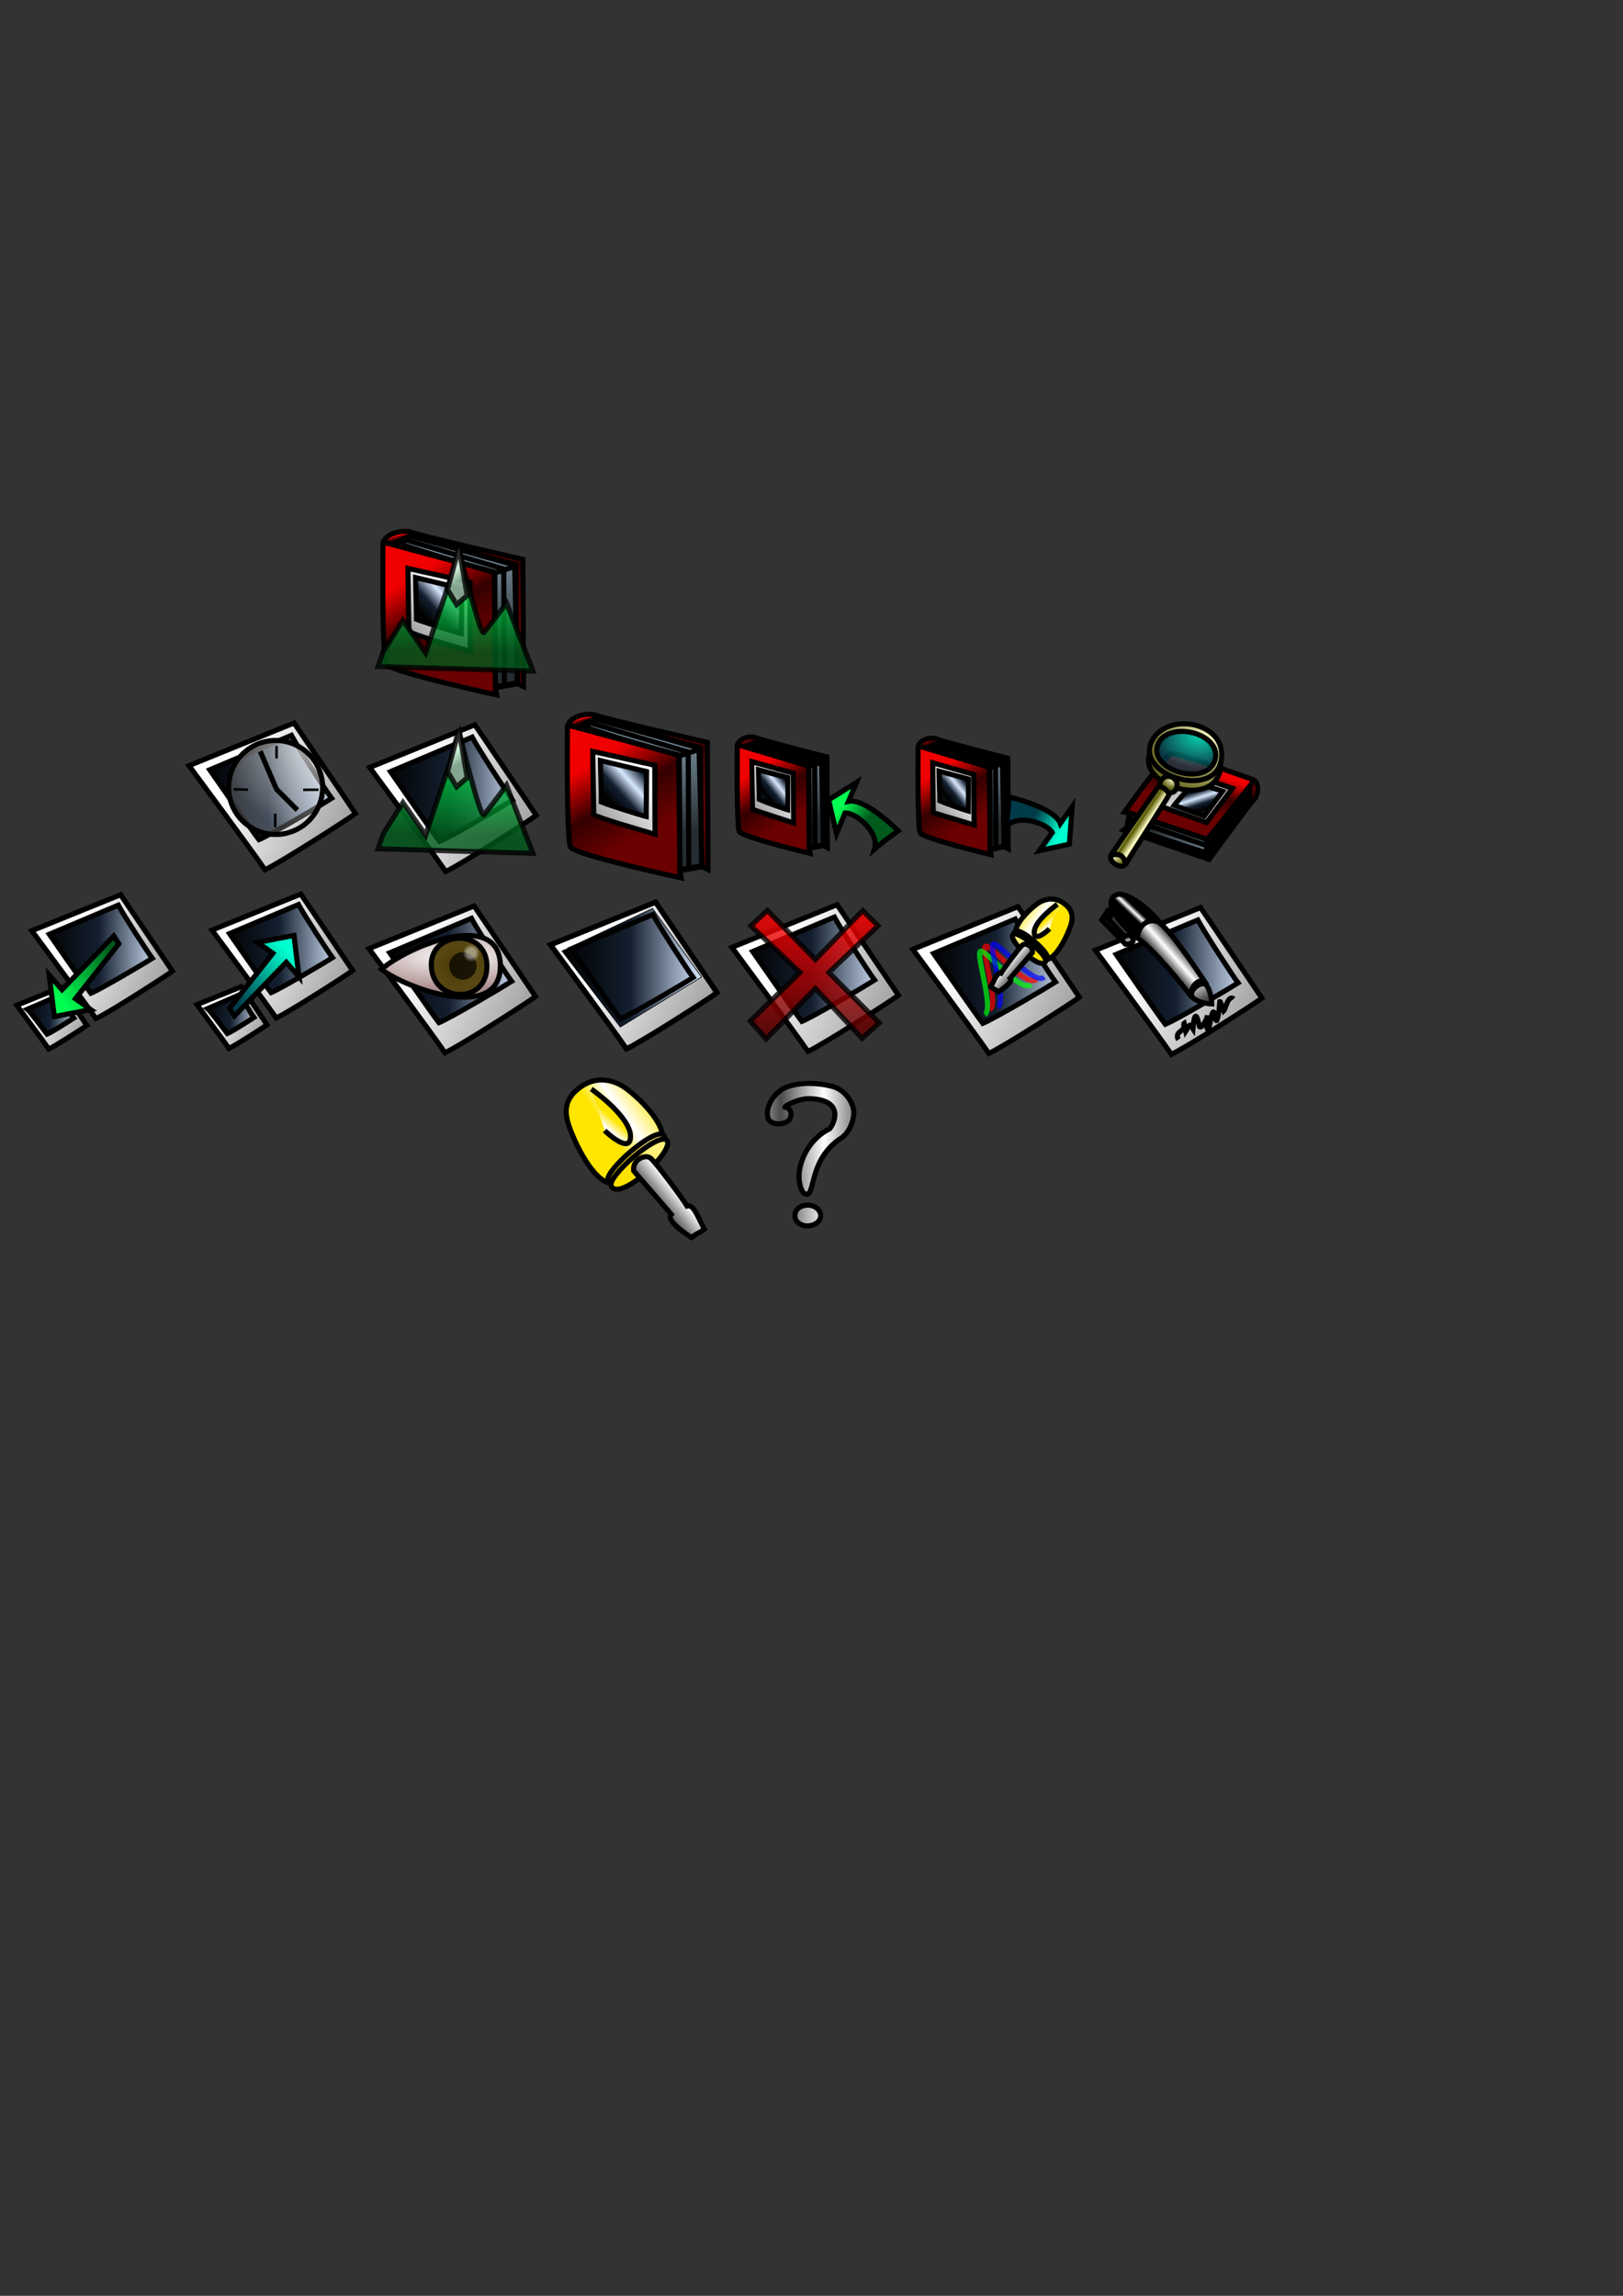 <?xml version="1.0" encoding="UTF-8" standalone="no"?>
<!DOCTYPE svg PUBLIC "-//W3C//DTD SVG 20010904//EN"
"http://www.w3.org/TR/2001/REC-SVG-20010904/DTD/svg10.dtd">
<!-- Created with Inkscape (http://www.inkscape.org/) -->
<svg
   width="210mm"
   height="297mm"
   id="svg1"
   sodipodi:version="0.32"
   inkscape:version="0.40"
   sodipodi:docbase="/home/nick/proj/art/phototool-icons"
   sodipodi:docname="phototool.svg"
   inkscape:export-filename="/home/nick/proj/art/phototool-icons/phototool-64x64.png"
   inkscape:export-xdpi="65.019997"
   inkscape:export-ydpi="65.019997"
   xmlns="http://www.w3.org/2000/svg"
   xmlns:cc="http://web.resource.org/cc/"
   xmlns:inkscape="http://www.inkscape.org/namespaces/inkscape"
   xmlns:sodipodi="http://sodipodi.sourceforge.net/DTD/sodipodi-0.dtd"
   xmlns:rdf="http://www.w3.org/1999/02/22-rdf-syntax-ns#"
   xmlns:dc="http://purl.org/dc/elements/1.1/"
   xmlns:xlink="http://www.w3.org/1999/xlink">
  <rect width="100%" height="100%" fill="#333333" stroke="none"/>
  <defs
     id="defs3">
    <linearGradient
       id="linearGradient46979">
      <stop
         style="stop-color:#ffffff;stop-opacity:0.694;"
         offset="0"
         id="stop46980" />
      <stop
         style="stop-color:#ffffff;stop-opacity:0.204;"
         offset="1"
         id="stop46981" />
    </linearGradient>
    <linearGradient
       id="linearGradient40666">
      <stop
         style="stop-color:#ffffff;stop-opacity:1;"
         offset="0"
         id="stop40667" />
      <stop
         style="stop-color:#ffffff;stop-opacity:1;"
         offset="0.5"
         id="stop40670" />
      <stop
         style="stop-color:#ffffff;stop-opacity:0;"
         offset="1"
         id="stop40668" />
    </linearGradient>
    <linearGradient
       id="linearGradient38797">
      <stop
         style="stop-color:#463600;stop-opacity:1;"
         offset="0"
         id="stop38798" />
      <stop
         style="stop-color:#564611;stop-opacity:1;"
         offset="1"
         id="stop38799" />
    </linearGradient>
    <linearGradient
       id="linearGradient38157">
      <stop
         style="stop-color:#ffffff;stop-opacity:1;"
         offset="0"
         id="stop38158" />
      <stop
         style="stop-color:#a98a8a;stop-opacity:1;"
         offset="1"
         id="stop38159" />
    </linearGradient>
    <linearGradient
       id="linearGradient38143">
      <stop
         style="stop-color:#4b4b4b;stop-opacity:1;"
         offset="0"
         id="stop38144" />
      <stop
         style="stop-color:#ffffff;stop-opacity:1;"
         offset="1"
         id="stop38145" />
      <stop
         style="stop-color:#ffffff;stop-opacity:1;"
         offset="1"
         id="stop38146" />
    </linearGradient>
    <linearGradient
       id="linearGradient34958">
      <stop
         style="stop-color:#000000;stop-opacity:1;"
         offset="0"
         id="stop34959" />
      <stop
         style="stop-color:#000000;stop-opacity:1;"
         offset="0.25"
         id="stop34964" />
      <stop
         style="stop-color:#000000;stop-opacity:1;"
         offset="0.375"
         id="stop34965" />
      <stop
         style="stop-color:#ffffff;stop-opacity:1;"
         offset="0.5"
         id="stop34962" />
      <stop
         style="stop-color:#000000;stop-opacity:1;"
         offset="0.625"
         id="stop34967" />
      <stop
         style="stop-color:#000000;stop-opacity:1;"
         offset="0.75"
         id="stop34963" />
      <stop
         style="stop-color:#000000;stop-opacity:1;"
         offset="1"
         id="stop34960" />
    </linearGradient>
    <linearGradient
       id="linearGradient26204">
      <stop
         style="stop-color:#4b4b4b;stop-opacity:1;"
         offset="0"
         id="stop26205" />
      <stop
         style="stop-color:#ffffff;stop-opacity:1;"
         offset="1"
         id="stop36228" />
      <stop
         style="stop-color:#ffffff;stop-opacity:1;"
         offset="1"
         id="stop26206" />
    </linearGradient>
    <linearGradient
       id="linearGradient24954">
      <stop
         style="stop-color:#ffea3c;stop-opacity:1;"
         offset="0"
         id="stop24955" />
      <stop
         style="stop-color:#ffffff;stop-opacity:1;"
         offset="0.561"
         id="stop5102" />
      <stop
         style="stop-color:#ffe500;stop-opacity:1;"
         offset="1"
         id="stop24956" />
    </linearGradient>
    <linearGradient
       id="linearGradient24946">
      <stop
         style="stop-color:#ffe300;stop-opacity:1;"
         offset="0"
         id="stop24947" />
      <stop
         style="stop-color:#fff17a;stop-opacity:1;"
         offset="1"
         id="stop24948" />
    </linearGradient>
    <linearGradient
       id="linearGradient20516">
      <stop
         style="stop-color:#ffffcb;stop-opacity:1;"
         offset="0"
         id="stop20517" />
      <stop
         style="stop-color:#606016;stop-opacity:1;"
         offset="1"
         id="stop20518" />
    </linearGradient>
    <linearGradient
       id="linearGradient19259">
      <stop
         style="stop-color:#585800;stop-opacity:1;"
         offset="0"
         id="stop19260" />
      <stop
         style="stop-color:#ffffc9;stop-opacity:1;"
         offset="1"
         id="stop19261" />
    </linearGradient>
    <linearGradient
       id="linearGradient11765">
      <stop
         style="stop-color:#00ffd0;stop-opacity:1;"
         offset="0"
         id="stop11766" />
      <stop
         style="stop-color:#003b49;stop-opacity:1;"
         offset="1"
         id="stop11767" />
    </linearGradient>
    <linearGradient
       id="linearGradient11122">
      <stop
         style="stop-color:#00ff51;stop-opacity:1;"
         offset="0"
         id="stop11123" />
      <stop
         style="stop-color:#005b1d;stop-opacity:1;"
         offset="1"
         id="stop11124" />
    </linearGradient>
    <linearGradient
       id="linearGradient7970">
      <stop
         style="stop-color:#f00000;stop-opacity:1;"
         offset="0"
         id="stop7971" />
      <stop
         style="stop-color:#340000;stop-opacity:1;"
         offset="0.5"
         id="stop4480" />
      <stop
         style="stop-color:#6b0000;stop-opacity:1;"
         offset="1"
         id="stop7972" />
    </linearGradient>
    <linearGradient
       id="linearGradient7947">
      <stop
         style="stop-color:#7f95a3;stop-opacity:1;"
         offset="0"
         id="stop7948" />
      <stop
         style="stop-color:#262d31;stop-opacity:1;"
         offset="1"
         id="stop7949" />
    </linearGradient>
    <linearGradient
       id="linearGradient6695">
      <stop
         style="stop-color:#600000;stop-opacity:1;"
         offset="0"
         id="stop6696" />
      <stop
         style="stop-color:#000000;stop-opacity:1;"
         offset="1"
         id="stop6697" />
    </linearGradient>
    <linearGradient
       id="linearGradient5432">
      <stop
         style="stop-color:#ff0000;stop-opacity:1;"
         offset="0"
         id="stop5433" />
      <stop
         style="stop-color:#4e0000;stop-opacity:1;"
         offset="1"
         id="stop5434" />
    </linearGradient>
    <linearGradient
       id="linearGradient2935">
      <stop
         style="stop-color:#000000;stop-opacity:1;"
         offset="0"
         id="stop2936" />
      <stop
         style="stop-color:#131f2f;stop-opacity:1;"
         offset="0.488"
         id="stop1968" />
      <stop
         style="stop-color:#d8e9ff;stop-opacity:1;"
         offset="1"
         id="stop2937" />
    </linearGradient>
    <linearGradient
       id="linearGradient2309">
      <stop
         style="stop-color:#ffffff;stop-opacity:1;"
         offset="0"
         id="stop2310" />
      <stop
         style="stop-color:#a4a4a4;stop-opacity:1;"
         offset="1"
         id="stop2311" />
    </linearGradient>
    <linearGradient
       inkscape:collect="always"
       xlink:href="#linearGradient2309"
       id="linearGradient2312"
       gradientTransform="scale(1.063,0.941)"
       x1="280.897"
       y1="479.327"
       x2="334.257"
       y2="502.766"
       gradientUnits="userSpaceOnUse" />
    <linearGradient
       inkscape:collect="always"
       xlink:href="#linearGradient2935"
       id="linearGradient2938"
       gradientTransform="scale(1.084,0.923)"
       x1="253.459"
       y1="512.785"
       x2="316.678"
       y2="512.785"
       gradientUnits="userSpaceOnUse" />
    <linearGradient
       inkscape:collect="always"
       xlink:href="#linearGradient2935"
       id="linearGradient2945"
       gradientUnits="userSpaceOnUse"
       gradientTransform="scale(1.084,0.923)"
       x1="253.459"
       y1="512.785"
       x2="316.678"
       y2="512.785" />
    <linearGradient
       inkscape:collect="always"
       xlink:href="#linearGradient2309"
       id="linearGradient2946"
       gradientUnits="userSpaceOnUse"
       gradientTransform="scale(1.063,0.941)"
       x1="280.897"
       y1="479.327"
       x2="334.257"
       y2="502.766" />
    <linearGradient
       inkscape:collect="always"
       xlink:href="#linearGradient5432"
       id="linearGradient5435"
       gradientTransform="scale(1.002,0.998)"
       x1="398.757"
       y1="451.123"
       x2="399.264"
       y2="512.5"
       gradientUnits="userSpaceOnUse" />
    <linearGradient
       inkscape:collect="always"
       xlink:href="#linearGradient6695"
       id="linearGradient6698"
       gradientTransform="scale(1.508,0.663)"
       x1="190.186"
       y1="524.375"
       x2="191.989"
       y2="530.499"
       gradientUnits="userSpaceOnUse" />
    <linearGradient
       inkscape:collect="always"
       xlink:href="#linearGradient7947"
       id="linearGradient7950"
       gradientTransform="scale(0.903,1.107)"
       x1="331.784"
       y1="332.805"
       x2="342.654"
       y2="375.816"
       gradientUnits="userSpaceOnUse" />
    <linearGradient
       inkscape:collect="always"
       xlink:href="#linearGradient7970"
       id="linearGradient7984"
       gradientTransform="scale(0.93,1.075)"
       x1="330.815"
       y1="336.833"
       x2="350.163"
       y2="373.386"
       gradientUnits="userSpaceOnUse" />
    <linearGradient
       inkscape:collect="always"
       xlink:href="#linearGradient2935"
       id="linearGradient9232"
       gradientUnits="userSpaceOnUse"
       gradientTransform="scale(1.084,0.923)"
       x1="248.574"
       y1="502.527"
       x2="276.667"
       y2="511.555"
       spreadMethod="reflect" />
    <linearGradient
       inkscape:collect="always"
       xlink:href="#linearGradient2309"
       id="linearGradient9233"
       gradientUnits="userSpaceOnUse"
       gradientTransform="scale(1.063,0.941)"
       x1="280.897"
       y1="479.327"
       x2="334.257"
       y2="502.766" />
    <linearGradient
       inkscape:collect="always"
       xlink:href="#linearGradient7970"
       id="linearGradient9246"
       gradientUnits="userSpaceOnUse"
       gradientTransform="matrix(0.596,0,0,0.766,182.731,111.648)"
       x1="330.815"
       y1="336.833"
       x2="350.163"
       y2="373.386" />
    <linearGradient
       inkscape:collect="always"
       xlink:href="#linearGradient6695"
       id="linearGradient9247"
       gradientUnits="userSpaceOnUse"
       gradientTransform="scale(1.508,0.663)"
       x1="190.186"
       y1="524.375"
       x2="191.989"
       y2="530.499" />
    <linearGradient
       inkscape:collect="always"
       xlink:href="#linearGradient7947"
       id="linearGradient9248"
       gradientUnits="userSpaceOnUse"
       gradientTransform="matrix(0.579,0,0,0.788,182.731,111.648)"
       x1="331.784"
       y1="332.805"
       x2="342.654"
       y2="375.816" />
    <linearGradient
       inkscape:collect="always"
       xlink:href="#linearGradient2935"
       id="linearGradient9249"
       gradientUnits="userSpaceOnUse"
       gradientTransform="scale(1.084,0.923)"
       x1="298.809"
       y1="519.395"
       x2="276.291"
       y2="512.188"
       spreadMethod="reflect" />
    <linearGradient
       inkscape:collect="always"
       xlink:href="#linearGradient2309"
       id="linearGradient9250"
       gradientUnits="userSpaceOnUse"
       gradientTransform="scale(1.063,0.941)"
       x1="280.897"
       y1="479.327"
       x2="334.257"
       y2="502.766" />
    <linearGradient
       inkscape:collect="always"
       xlink:href="#linearGradient11122"
       id="linearGradient11125"
       gradientTransform="matrix(1.019,0,0,0.981,0,3.674)"
       x1="406.864"
       y1="392.983"
       x2="418.988"
       y2="400.822"
       gradientUnits="userSpaceOnUse" />
    <linearGradient
       inkscape:collect="always"
       xlink:href="#linearGradient11765"
       id="linearGradient11143"
       gradientUnits="userSpaceOnUse"
       gradientTransform="matrix(-0.539,-0.865,-0.833,0.519,1067.396,549.569)"
       x1="406.864"
       y1="392.983"
       x2="418.988"
       y2="400.822" />
    <linearGradient
       inkscape:collect="always"
       xlink:href="#linearGradient7970"
       id="linearGradient14905"
       gradientUnits="userSpaceOnUse"
       gradientTransform="matrix(0.596,0,0,0.766,271.168,112.273)"
       x1="330.815"
       y1="336.833"
       x2="350.163"
       y2="373.386" />
    <linearGradient
       inkscape:collect="always"
       xlink:href="#linearGradient6695"
       id="linearGradient14906"
       gradientUnits="userSpaceOnUse"
       gradientTransform="scale(1.508,0.663)"
       x1="190.186"
       y1="524.375"
       x2="191.989"
       y2="530.499" />
    <linearGradient
       inkscape:collect="always"
       xlink:href="#linearGradient7947"
       id="linearGradient14907"
       gradientUnits="userSpaceOnUse"
       gradientTransform="matrix(0.579,0,0,0.788,271.168,112.273)"
       x1="331.784"
       y1="332.805"
       x2="342.654"
       y2="375.816" />
    <linearGradient
       inkscape:collect="always"
       xlink:href="#linearGradient2935"
       id="linearGradient14908"
       gradientUnits="userSpaceOnUse"
       gradientTransform="matrix(-0.316,8.717798e-2,0.196,0.397,456.557,158.368)"
       spreadMethod="reflect"
       x1="298.809"
       y1="519.395"
       x2="276.291"
       y2="512.188" />
    <linearGradient
       inkscape:collect="always"
       xlink:href="#linearGradient2309"
       id="linearGradient14909"
       gradientUnits="userSpaceOnUse"
       gradientTransform="matrix(-0.31,8.551871e-2,0.2,0.405,456.557,158.368)"
       x1="280.897"
       y1="479.327"
       x2="334.257"
       y2="502.766" />
    <linearGradient
       inkscape:collect="always"
       xlink:href="#linearGradient19259"
       id="linearGradient24291"
       gradientUnits="userSpaceOnUse"
       gradientTransform="matrix(0.913,0,0,0.742,107.654,69.966)"
       spreadMethod="reflect"
       x1="485.142"
       y1="476.55"
       x2="479.809"
       y2="470.67" />
    <radialGradient
       inkscape:collect="always"
       xlink:href="#linearGradient20516"
       id="radialGradient24292"
       gradientUnits="userSpaceOnUse"
       gradientTransform="matrix(0.927,0,0,0.731,107.654,69.966)"
       cx="526.638"
       cy="400.179"
       fx="526.638"
       fy="400.179"
       r="39.616" />
    <radialGradient
       inkscape:collect="always"
       xlink:href="#linearGradient20516"
       id="radialGradient24293"
       gradientUnits="userSpaceOnUse"
       gradientTransform="matrix(0.794,0,0,0.702,140.693,105.346)"
       cx="547.395"
       cy="393.793"
       fx="547.395"
       fy="393.793"
       r="6.219" />
    <linearGradient
       inkscape:collect="always"
       xlink:href="#linearGradient19259"
       id="linearGradient24294"
       gradientUnits="userSpaceOnUse"
       gradientTransform="matrix(0.717,0,0,0.945,107.654,69.966)"
       spreadMethod="reflect"
       x1="632.686"
       y1="348.789"
       x2="636.063"
       y2="351.786" />
    <radialGradient
       inkscape:collect="always"
       xlink:href="#linearGradient11765"
       id="radialGradient24295"
       gradientUnits="userSpaceOnUse"
       gradientTransform="matrix(1.081,0,0,0.834,30.339,19.007)"
       cx="516.471"
       cy="408.924"
       fx="516.471"
       fy="408.924"
       r="19.917" />
    <radialGradient
       inkscape:collect="always"
       xlink:href="#linearGradient20516"
       id="radialGradient24296"
       gradientUnits="userSpaceOnUse"
       gradientTransform="matrix(0.927,0,0,0.731,107.654,67.883)"
       cx="526.638"
       cy="400.179"
       fx="526.638"
       fy="400.179"
       r="39.616" />
    <linearGradient
       inkscape:collect="always"
       xlink:href="#linearGradient7970"
       id="linearGradient24308"
       gradientUnits="userSpaceOnUse"
       gradientTransform="matrix(-0.332,0.82,-1.069,-0.373,0,5)"
       x1="165.296"
       y1="-604.301"
       x2="186.42"
       y2="-604.523" />
    <linearGradient
       inkscape:collect="always"
       xlink:href="#linearGradient6695"
       id="linearGradient24309"
       gradientUnits="userSpaceOnUse"
       gradientTransform="scale(1.508,0.663)"
       x1="190.186"
       y1="524.375"
       x2="191.989"
       y2="530.499" />
    <linearGradient
       inkscape:collect="always"
       xlink:href="#linearGradient7947"
       id="linearGradient24310"
       gradientUnits="userSpaceOnUse"
       gradientTransform="matrix(-0.218,0.538,-0.743,-0.259,917.803,287.2)"
       x1="331.784"
       y1="332.805"
       x2="342.654"
       y2="375.816" />
    <linearGradient
       inkscape:collect="always"
       xlink:href="#linearGradient2935"
       id="linearGradient24311"
       gradientUnits="userSpaceOnUse"
       gradientTransform="matrix(3.662931e-2,-0.323,-0.448,5.184838e-2,804.664,444.392)"
       spreadMethod="reflect"
       x1="305.978"
       y1="517.639"
       x2="287.301"
       y2="512.099" />
    <linearGradient
       inkscape:collect="always"
       xlink:href="#linearGradient2309"
       id="linearGradient24312"
       gradientUnits="userSpaceOnUse"
       gradientTransform="matrix(3.593214e-2,-0.316,-0.457,5.285436e-2,804.664,444.392)"
       x1="280.897"
       y1="479.327"
       x2="334.257"
       y2="502.766" />
    <linearGradient
       inkscape:collect="always"
       xlink:href="#linearGradient24946"
       id="linearGradient24942"
       gradientTransform="matrix(1.057,0,0,0.933,11.203,1.136868e-13)"
       x1="287.759"
       y1="615.617"
       x2="293.906"
       y2="605.858"
       gradientUnits="userSpaceOnUse" />
    <linearGradient
       inkscape:collect="always"
       xlink:href="#linearGradient26204"
       id="linearGradient26203"
       gradientTransform="matrix(0.958,7.800990e-2,-8.330911e-2,1.023,58.488,-23.509)"
       x1="341.76"
       y1="558.52"
       x2="333.738"
       y2="566.845"
       gradientUnits="userSpaceOnUse"
       spreadMethod="reflect" />
    <linearGradient
       inkscape:collect="always"
       xlink:href="#linearGradient24946"
       id="linearGradient27453"
       gradientUnits="userSpaceOnUse"
       gradientTransform="matrix(1.057,0,0,0.933,9.641,-2.5)"
       x1="287.759"
       y1="615.617"
       x2="293.906"
       y2="605.858" />
    <linearGradient
       inkscape:collect="always"
       xlink:href="#linearGradient26204"
       id="linearGradient28705"
       gradientUnits="userSpaceOnUse"
       gradientTransform="scale(0.809,1.235)"
       spreadMethod="reflect"
       x1="472.338"
       y1="456.504"
       x2="498.301"
       y2="456.047" />
    <linearGradient
       inkscape:collect="always"
       xlink:href="#linearGradient2935"
       id="linearGradient29329"
       gradientUnits="userSpaceOnUse"
       gradientTransform="matrix(1.084,0,0,0.923,178.986,1.768)"
       x1="253.459"
       y1="512.785"
       x2="316.678"
       y2="512.785" />
    <linearGradient
       inkscape:collect="always"
       xlink:href="#linearGradient2309"
       id="linearGradient29330"
       gradientUnits="userSpaceOnUse"
       gradientTransform="matrix(1.063,0,0,0.941,177.219,2.21)"
       x1="280.897"
       y1="479.327"
       x2="334.257"
       y2="502.766" />
    <linearGradient
       inkscape:collect="always"
       xlink:href="#linearGradient2935"
       id="linearGradient29966"
       gradientUnits="userSpaceOnUse"
       gradientTransform="matrix(1.084,0,0,0.923,266.491,2.652)"
       x1="253.459"
       y1="512.785"
       x2="316.678"
       y2="512.785" />
    <linearGradient
       inkscape:collect="always"
       xlink:href="#linearGradient2309"
       id="linearGradient29967"
       gradientUnits="userSpaceOnUse"
       gradientTransform="matrix(1.063,0,0,0.941,266.491,2.652)"
       x1="280.897"
       y1="479.327"
       x2="334.257"
       y2="502.766" />
    <linearGradient
       inkscape:collect="always"
       xlink:href="#linearGradient26204"
       id="linearGradient35600"
       gradientUnits="userSpaceOnUse"
       gradientTransform="matrix(1.129,0,0,0.886,44.857,-8.618)"
       x1="531.37"
       y1="547.994"
       x2="525.147"
       y2="538.945" />
    <linearGradient
       inkscape:collect="always"
       xlink:href="#linearGradient34958"
       id="linearGradient35601"
       gradientUnits="userSpaceOnUse"
       gradientTransform="scale(0.883,1.132)"
       x1="691.891"
       y1="394.144"
       x2="701.188"
       y2="381.647" />
    <linearGradient
       inkscape:collect="always"
       xlink:href="#linearGradient26204"
       id="linearGradient37503"
       gradientTransform="scale(0.966,1.035)"
       x1="655.806"
       y1="437.197"
       x2="659.635"
       y2="433.576"
       gradientUnits="userSpaceOnUse"
       spreadMethod="reflect" />
    <linearGradient
       inkscape:collect="always"
       xlink:href="#linearGradient26204"
       id="linearGradient37511"
       gradientTransform="scale(0.949,1.054)"
       x1="629.842"
       y1="415.901"
       x2="655.42"
       y2="434.989"
       gradientUnits="userSpaceOnUse" />
    <linearGradient
       inkscape:collect="always"
       xlink:href="#linearGradient2935"
       id="linearGradient37514"
       gradientUnits="userSpaceOnUse"
       gradientTransform="matrix(1.084,0,0,0.923,-88.75,1.875)"
       x1="253.459"
       y1="512.785"
       x2="316.678"
       y2="512.785" />
    <linearGradient
       inkscape:collect="always"
       xlink:href="#linearGradient2309"
       id="linearGradient37515"
       gradientUnits="userSpaceOnUse"
       gradientTransform="matrix(1.063,0,0,0.941,-88.75,1.875)"
       x1="280.897"
       y1="479.327"
       x2="334.257"
       y2="502.766" />
    <radialGradient
       inkscape:collect="always"
       xlink:href="#linearGradient38157"
       id="radialGradient40683"
       gradientUnits="userSpaceOnUse"
       gradientTransform="matrix(1.813,0,0,0.552,1.25,8.75)"
       cx="127.327"
       cy="839.811"
       fx="127.327"
       fy="839.811"
       r="29.942" />
    <radialGradient
       inkscape:collect="always"
       xlink:href="#linearGradient38797"
       id="radialGradient40684"
       gradientUnits="userSpaceOnUse"
       gradientTransform="scale(0.958,1.044)"
       cx="243.943"
       cy="457.141"
       fx="243.943"
       fy="457.141"
       r="9.306" />
    <radialGradient
       inkscape:collect="always"
       xlink:href="#linearGradient40666"
       id="radialGradient40685"
       gradientUnits="userSpaceOnUse"
       gradientTransform="scale(0.982,1.018)"
       cx="247.427"
       cy="461.396"
       fx="247.427"
       fy="461.396"
       r="4.296" />
    <linearGradient
       inkscape:collect="always"
       xlink:href="#linearGradient2935"
       id="linearGradient40705"
       gradientUnits="userSpaceOnUse"
       gradientTransform="matrix(0.456,0,0,0.388,-16.945,296.81)"
       x1="253.459"
       y1="512.785"
       x2="316.678"
       y2="512.785" />
    <linearGradient
       inkscape:collect="always"
       xlink:href="#linearGradient2309"
       id="linearGradient40706"
       gradientUnits="userSpaceOnUse"
       gradientTransform="matrix(0.447,0,0,0.396,-16.945,296.81)"
       x1="280.897"
       y1="479.327"
       x2="334.257"
       y2="502.766" />
    <linearGradient
       inkscape:collect="always"
       xlink:href="#linearGradient2309"
       id="linearGradient41958"
       gradientUnits="userSpaceOnUse"
       gradientTransform="matrix(0.898,0,0,0.794,-123.595,64.732)"
       x1="280.897"
       y1="479.327"
       x2="334.257"
       y2="502.766" />
    <linearGradient
       inkscape:collect="always"
       xlink:href="#linearGradient2935"
       id="linearGradient41959"
       gradientUnits="userSpaceOnUse"
       gradientTransform="matrix(0.915,0,0,0.779,-123.595,64.732)"
       x1="253.459"
       y1="512.785"
       x2="316.678"
       y2="512.785" />
    <linearGradient
       inkscape:collect="always"
       xlink:href="#linearGradient11765"
       id="linearGradient43206"
       gradientTransform="scale(0.934,1.07)"
       x1="149.542"
       y1="433.535"
       x2="124.957"
       y2="459.519"
       gradientUnits="userSpaceOnUse" />
    <linearGradient
       inkscape:collect="always"
       xlink:href="#linearGradient2935"
       id="linearGradient43212"
       gradientUnits="userSpaceOnUse"
       gradientTransform="matrix(0.456,0,0,0.388,-105.07,297.122)"
       x1="253.459"
       y1="512.785"
       x2="316.678"
       y2="512.785" />
    <linearGradient
       inkscape:collect="always"
       xlink:href="#linearGradient2309"
       id="linearGradient43213"
       gradientUnits="userSpaceOnUse"
       gradientTransform="matrix(0.447,0,0,0.396,-105.07,297.122)"
       x1="280.897"
       y1="479.327"
       x2="334.257"
       y2="502.766" />
    <linearGradient
       inkscape:collect="always"
       xlink:href="#linearGradient2935"
       id="linearGradient43214"
       gradientUnits="userSpaceOnUse"
       gradientTransform="matrix(0.915,0,0,0.779,-211.72,65.044)"
       x1="253.459"
       y1="512.785"
       x2="316.678"
       y2="512.785" />
    <linearGradient
       inkscape:collect="always"
       xlink:href="#linearGradient2309"
       id="linearGradient43215"
       gradientUnits="userSpaceOnUse"
       gradientTransform="matrix(0.898,0,0,0.794,-211.72,65.044)"
       x1="280.897"
       y1="479.327"
       x2="334.257"
       y2="502.766" />
    <linearGradient
       inkscape:collect="always"
       xlink:href="#linearGradient11122"
       id="linearGradient43216"
       gradientUnits="userSpaceOnUse"
       gradientTransform="matrix(-0.934,0,0,-1.07,170.312,954.412)"
       x1="149.542"
       y1="433.535"
       x2="124.957"
       y2="459.519" />
    <linearGradient
       inkscape:collect="always"
       xlink:href="#linearGradient2935"
       id="linearGradient43841"
       gradientUnits="userSpaceOnUse"
       gradientTransform="scale(1.084,0.923)"
       x1="253.459"
       y1="512.785"
       x2="316.678"
       y2="512.785" />
    <linearGradient
       inkscape:collect="always"
       xlink:href="#linearGradient2309"
       id="linearGradient43842"
       gradientUnits="userSpaceOnUse"
       gradientTransform="scale(1.063,0.941)"
       x1="280.897"
       y1="479.327"
       x2="334.257"
       y2="502.766" />
    <linearGradient
       inkscape:collect="always"
       xlink:href="#linearGradient2935"
       id="linearGradient46354"
       gradientUnits="userSpaceOnUse"
       gradientTransform="scale(1.084,0.923)"
       x1="253.459"
       y1="512.785"
       x2="316.678"
       y2="512.785" />
    <linearGradient
       inkscape:collect="always"
       xlink:href="#linearGradient2309"
       id="linearGradient46355"
       gradientUnits="userSpaceOnUse"
       gradientTransform="scale(1.063,0.941)"
       x1="280.897"
       y1="479.327"
       x2="334.257"
       y2="502.766" />
    <radialGradient
       inkscape:collect="always"
       xlink:href="#linearGradient46979"
       id="radialGradient46983"
       cx="150.758"
       cy="370.711"
       fx="150.758"
       fy="370.711"
       r="43.168"
       gradientUnits="userSpaceOnUse" />
    <linearGradient
       inkscape:collect="always"
       xlink:href="#linearGradient2309"
       id="linearGradient2576"
       gradientTransform="matrix(0.611,0,0,1.636,-2.218,4.067)"
       x1="377.704"
       y1="219.288"
       x2="378.882"
       y2="223.571"
       gradientUnits="userSpaceOnUse" />
    <linearGradient
       inkscape:collect="always"
       xlink:href="#linearGradient7970"
       id="linearGradient3847"
       gradientUnits="userSpaceOnUse"
       gradientTransform="matrix(0.93,0,0,1.075,-89.837,-89.467)"
       x1="330.815"
       y1="336.833"
       x2="350.163"
       y2="373.386" />
    <linearGradient
       inkscape:collect="always"
       xlink:href="#linearGradient6695"
       id="linearGradient3848"
       gradientUnits="userSpaceOnUse"
       gradientTransform="scale(1.508,0.663)"
       x1="190.186"
       y1="524.375"
       x2="191.989"
       y2="530.499" />
    <linearGradient
       inkscape:collect="always"
       xlink:href="#linearGradient7947"
       id="linearGradient3849"
       gradientUnits="userSpaceOnUse"
       gradientTransform="matrix(0.903,0,0,1.107,-89.837,-89.467)"
       x1="331.784"
       y1="332.805"
       x2="342.654"
       y2="375.816" />
    <linearGradient
       inkscape:collect="always"
       xlink:href="#linearGradient2935"
       id="linearGradient3850"
       gradientUnits="userSpaceOnUse"
       gradientTransform="matrix(-0.493,0.122,0.306,0.557,199.485,-24.729)"
       spreadMethod="reflect"
       x1="248.574"
       y1="502.527"
       x2="276.667"
       y2="511.555" />
    <linearGradient
       inkscape:collect="always"
       xlink:href="#linearGradient2309"
       id="linearGradient3851"
       gradientUnits="userSpaceOnUse"
       gradientTransform="matrix(-0.484,0.12,0.312,0.568,199.485,-24.729)"
       x1="280.897"
       y1="479.327"
       x2="334.257"
       y2="502.766" />
    <linearGradient
       inkscape:collect="always"
       xlink:href="#linearGradient11122"
       id="linearGradient3856"
       gradientUnits="userSpaceOnUse"
       gradientTransform="matrix(1.138,0,0,0.878,1.479,-90.946)"
       x1="193.769"
       y1="415.084"
       x2="192.568"
       y2="466.789" />
    <linearGradient
       inkscape:collect="always"
       xlink:href="#linearGradient2309"
       id="linearGradient3857"
       gradientUnits="userSpaceOnUse"
       gradientTransform="matrix(0.611,0,0,1.636,-2.218,-85.031)"
       x1="377.704"
       y1="219.288"
       x2="378.882"
       y2="223.571" />
    <linearGradient
       inkscape:collect="always"
       xlink:href="#linearGradient11122"
       id="linearGradient3858"
       gradientUnits="userSpaceOnUse"
       gradientTransform="matrix(1.138,0,0,0.878,1.479,-1.848)"
       x1="193.769"
       y1="415.084"
       x2="192.568"
       y2="466.789" />
    <linearGradient
       inkscape:collect="always"
       xlink:href="#linearGradient24954"
       id="linearGradient5111"
       gradientTransform="scale(0.966,1.035)"
       x1="327.724"
       y1="519.408"
       x2="307.779"
       y2="534.251"
       gradientUnits="userSpaceOnUse" />
    <linearGradient
       inkscape:collect="always"
       xlink:href="#linearGradient24954"
       id="linearGradient5736"
       gradientTransform="scale(0.862,1.161)"
       x1="336.247"
       y1="478.341"
       x2="342.992"
       y2="467.921"
       gradientUnits="userSpaceOnUse" />
    <linearGradient
       inkscape:collect="always"
       xlink:href="#linearGradient24954"
       id="linearGradient5742"
       gradientUnits="userSpaceOnUse"
       gradientTransform="matrix(-0.569,0,0,0.609,687.352,128.646)"
       x1="327.724"
       y1="519.408"
       x2="307.779"
       y2="534.251" />
    <linearGradient
       inkscape:collect="always"
       xlink:href="#linearGradient24954"
       id="linearGradient5743"
       gradientUnits="userSpaceOnUse"
       gradientTransform="matrix(-0.507,0,0,0.683,687.352,128.646)"
       x1="336.247"
       y1="478.341"
       x2="342.992"
       y2="467.921" />
    <linearGradient
       inkscape:collect="always"
       xlink:href="#linearGradient24946"
       id="linearGradient5744"
       gradientUnits="userSpaceOnUse"
       gradientTransform="matrix(-0.622,0,0,0.55,681.676,127.174)"
       x1="287.759"
       y1="615.617"
       x2="293.906"
       y2="605.858" />
    <linearGradient
       inkscape:collect="always"
       xlink:href="#linearGradient24946"
       id="linearGradient5745"
       gradientUnits="userSpaceOnUse"
       gradientTransform="matrix(-0.622,0,0,0.55,680.755,128.646)"
       x1="287.759"
       y1="615.617"
       x2="293.906"
       y2="605.858" />
    <linearGradient
       inkscape:collect="always"
       xlink:href="#linearGradient26204"
       id="linearGradient5746"
       gradientUnits="userSpaceOnUse"
       gradientTransform="matrix(-0.564,4.593535e-2,4.905574e-2,0.602,652.912,114.803)"
       spreadMethod="reflect"
       x1="341.76"
       y1="558.52"
       x2="333.738"
       y2="566.845" />
  </defs>
  <sodipodi:namedview
     id="base"
     pagecolor="#ffffff"
     bordercolor="#666666"
     borderopacity="1.0"
     inkscape:pageopacity="0.0"
     inkscape:pageshadow="2"
     inkscape:zoom="1.4142136"
     inkscape:cx="270.56696"
     inkscape:cy="397.55767"
     inkscape:current-layer="layer1"
     showgrid="true"
     inkscape:grid-bbox="false"
     gridcolor="#060658"
     gridopacity="0.286"
     gridempcolor="#171763"
     gridempopacity="0.714"
     showguides="false"
     inkscape:guide-bbox="false"
     inkscape:window-width="1278"
     inkscape:window-height="970"
     inkscape:window-x="0"
     inkscape:window-y="26"
     inkscape:grid-points="false" />
  <g
     inkscape:label="Layer 1"
     inkscape:groupmode="layer"
     id="layer1">
    <path
       style="fill:url(#linearGradient7984);fill-opacity:1.0;fill-rule:evenodd;stroke:#000000;stroke-width:2.5;stroke-linecap:butt;stroke-linejoin:miter;stroke-opacity:1;stroke-miterlimit:4;stroke-dasharray:none;"
       d="M 277.5,355.018 C 279.062,349.706 288.125,348.3 291.875,349.862 C 295.625,351.425 345.938,362.987 345.938,362.987 L 346.25,425.175 L 343.281,423.768 L 332.5,425.722 L 333.125,429.237 C 333.125,429.237 281.25,417.987 279.062,414.237 C 276.875,410.487 277.5,355.018 277.5,355.018 z "
       id="path5436"
       sodipodi:nodetypes="ccccccccc" />
    <path
       sodipodi:type="arc"
       style="opacity:0.8;fill:url(#linearGradient6698);fill-opacity:1;stroke-width:4.612;stroke-miterlimit:4;stroke-dasharray:none;"
       id="path6073"
       sodipodi:cx="286.56250"
       sodipodi:cy="351.42468"
       sodipodi:rx="7.8125000"
       sodipodi:ry="3.4375000"
       d="M 294.375 351.425 A 7.812 3.438 0 1 1  278.75,351.425 A 7.812 3.438 0 1 1  294.375 351.425 z"
       transform="matrix(0.774,-0.219,9.954766e-2,0.351,27.966,292.364)" />
    <path
       id="path1061"
       style="fill:url(#linearGradient2312);fill-opacity:1;fill-rule:evenodd;stroke:#000000;stroke-width:2.5;stroke-linecap:butt;stroke-linejoin:miter;stroke-miterlimit:4;stroke-opacity:1;"
       d="M 269.197,461.964 C 269.197,461.964 301.262,505.226 306.351,512.861 C 313.986,509.298 346.56,488.43 350.631,485.377 C 347.577,480.796 320.602,441.097 320.602,441.097 L 269.197,461.964 z M 279.339,463.999 C 279.339,463.999 299.546,493.107 303.399,498.154 C 309.18,495.799 335.88,479.968 338.963,477.95 C 336.651,474.921 322.842,453.767 319.279,447.151 L 279.339,463.999 z " />
    <g
       id="g2942"
       transform="translate(88.75,1.25)">
      <path
         style="fill:url(#linearGradient2945);fill-opacity:1;fill-rule:evenodd;stroke:#000000;stroke-width:0.25pt;stroke-linecap:butt;stroke-linejoin:miter;stroke-opacity:1"
         d="M 274.84,465.018 L 303.342,502.172 L 343.042,477.742 L 319.12,444.15 L 274.84,465.018 z "
         id="path2943" />
      <path
         id="path2944"
         style="fill:url(#linearGradient2946);fill-opacity:1;fill-rule:evenodd;stroke:#000000;stroke-width:2.5;stroke-linecap:butt;stroke-linejoin:miter;stroke-miterlimit:4;stroke-opacity:1"
         d="M 269.197,461.964 C 269.197,461.964 301.262,505.226 306.351,512.861 C 313.986,509.298 346.56,488.43 350.631,485.377 C 347.577,480.796 320.602,441.097 320.602,441.097 L 269.197,461.964 z M 279.339,463.999 C 279.339,463.999 299.546,493.107 303.399,498.154 C 309.18,495.799 335.88,479.968 338.963,477.95 C 336.651,474.921 322.842,453.767 319.279,447.151 L 279.339,463.999 z " />
    </g>
    <path
       style="fill:url(#linearGradient5435);fill-opacity:1.0;fill-rule:evenodd;stroke:#000000;stroke-width:2.5;stroke-linecap:butt;stroke-linejoin:miter;stroke-opacity:1;stroke-miterlimit:4;stroke-dasharray:none;opacity:0.8;"
       d="M 421.875,445.175 L 429.375,452.675 L 405.312,475.487 L 430,500.175 L 421.562,507.675 L 398.75,483.3 L 374.688,507.987 L 366.875,499.237 L 391.25,475.487 L 367.188,452.675 L 375.312,445.175 L 398.75,469.237 L 421.875,445.175 z "
       id="path2947"
       sodipodi:nodetypes="ccccccccccccc" />
    <path
       style="fill:url(#linearGradient7950);fill-opacity:1.0;fill-rule:evenodd;stroke:#000000;stroke-width:2.5;stroke-linecap:butt;stroke-linejoin:miter;stroke-opacity:1;stroke-miterlimit:4;stroke-dasharray:none;"
       d="M 291.019,351.222 L 341.842,365.364 L 343.389,423.258 L 332.561,425.247 L 331.898,369.341 L 283.064,355.199 L 291.019,351.222 z "
       id="path7325" />
    <path
       style="fill:none;fill-opacity:0.75;fill-rule:evenodd;stroke:#000000;stroke-width:2.5;stroke-linecap:butt;stroke-linejoin:miter;stroke-opacity:1;stroke-miterlimit:4;stroke-dasharray:none;"
       d="M 277.656,354.55 L 332.188,369.237 L 332.5,428.925"
       id="path5437"
       sodipodi:nodetypes="ccc" />
    <path
       style="fill:none;fill-opacity:0.75;fill-rule:evenodd;stroke:#000000;stroke-width:2.5;stroke-linecap:butt;stroke-linejoin:miter;stroke-opacity:1;stroke-miterlimit:4;stroke-dasharray:none;"
       d="M 343.125,423.456 L 342.5,365.956 L 290.938,351.581"
       id="path5443" />
    <path
       style="fill:none;fill-opacity:0.75;fill-rule:evenodd;stroke:#000000;stroke-width:2.5;stroke-linecap:butt;stroke-linejoin:miter;stroke-opacity:1;stroke-miterlimit:4;stroke-dasharray:none;"
       d="M 289.062,353.612 L 336.562,367.675 L 336.875,424.55"
       id="path5444" />
    <path
       style="fill:none;fill-opacity:0.75;fill-rule:evenodd;stroke:#000000;stroke-width:2.5;stroke-linecap:butt;stroke-linejoin:miter;stroke-opacity:1;stroke-miterlimit:4;stroke-dasharray:none;"
       d="M 342.344,366.268 L 332.031,369.706"
       id="path5445" />
    <path
       style="fill:none;fill-opacity:0.75;fill-rule:evenodd;stroke:#000000;stroke-width:2.5;stroke-linecap:butt;stroke-linejoin:miter;stroke-opacity:1;stroke-miterlimit:4;stroke-dasharray:none;"
       d="M 285,355.175 L 310.312,363.3"
       id="path5446" />
    <path
       style="fill:url(#linearGradient9232);fill-opacity:1.0;fill-rule:evenodd;stroke:#000000;stroke-width:4.473;stroke-linecap:butt;stroke-linejoin:miter;stroke-miterlimit:4;stroke-opacity:1;"
       d="M 274.84,465.018 L 303.342,502.172 L 343.042,477.742 L 319.192,447.247 L 274.84,465.018 z "
       id="path5448"
       sodipodi:nodetypes="ccccc"
       transform="matrix(-0.455,0.113,0.332,0.604,289.322,64.738)" />
    <path
       id="path5449"
       style="fill:url(#linearGradient9233);fill-opacity:1;fill-rule:evenodd;stroke:#000000;stroke-width:4.473;stroke-linecap:butt;stroke-linejoin:miter;stroke-miterlimit:4;stroke-opacity:1;"
       d="M 269.197,461.964 C 269.197,461.964 299.544,503.535 304.634,511.17 C 312.578,507.366 348.704,490.041 352.52,486.304 C 349.467,481.723 320.602,441.097 320.602,441.097 L 269.197,461.964 z M 280.256,464.925 C 280.843,465.73 300.123,491.902 303.977,496.948 C 309.758,494.593 335.826,480.893 338.909,478.874 C 336.596,475.846 322.361,454.772 318.199,448.999 L 280.256,464.925 z "
       sodipodi:nodetypes="cccccccccc"
       transform="matrix(-0.455,0.113,0.332,0.604,289.322,64.738)" />
    <path
       style="fill:none;fill-opacity:0.75;fill-rule:evenodd;stroke:#000000;stroke-width:2.5;stroke-linecap:butt;stroke-linejoin:miter;stroke-opacity:1;stroke-miterlimit:4;stroke-dasharray:none;"
       d="M 277.656,354.393 C 282.031,356.893 291.875,353.925 290.938,350.175"
       id="path5438"
       sodipodi:nodetypes="cc" />
    <path
       style="fill:url(#linearGradient9246);fill-opacity:1;fill-rule:evenodd;stroke:#000000;stroke-width:2.5;stroke-linecap:butt;stroke-linejoin:miter;stroke-miterlimit:4;stroke-opacity:1"
       d="M 360.544,364.434 C 361.545,360.651 367.352,359.65 369.755,360.762 C 372.158,361.875 404.396,370.108 404.396,370.108 L 404.597,414.388 L 402.694,413.386 L 395.786,414.777 L 396.186,417.28 C 396.186,417.28 362.947,409.27 361.545,406.6 C 360.143,403.93 360.544,364.434 360.544,364.434 z "
       id="path9234"
       sodipodi:nodetypes="ccccccccc" />
    <path
       sodipodi:type="arc"
       style="opacity:0.8;fill:url(#linearGradient9247);fill-opacity:1;stroke-width:6.828;stroke-miterlimit:4"
       id="path9235"
       sodipodi:cx="286.56250"
       sodipodi:cy="351.42468"
       sodipodi:rx="5.9068065"
       sodipodi:ry="3.7097526"
       d="M 292.469 351.425 A 5.907 3.71 0 1 1  280.656,351.425 A 5.907 3.71 0 1 1  292.469 351.425 z"
       transform="matrix(0.561,-0.169,7.217590e-2,0.271,179.391,316.07)" />
    <path
       style="fill:url(#linearGradient9248);fill-opacity:1;fill-rule:evenodd;stroke:#000000;stroke-width:2.5;stroke-linecap:butt;stroke-linejoin:miter;stroke-miterlimit:4;stroke-opacity:1"
       d="M 370.698,362.393 L 401.772,371.8 L 402.763,413.023 L 395.825,414.439 L 395.4,374.632 L 365.49,364.839 L 370.698,362.393 z "
       id="path9236"
       sodipodi:nodetypes="ccccccc" />
    <path
       style="fill:none;fill-opacity:0.75;fill-rule:evenodd;stroke:#000000;stroke-width:2.5;stroke-linecap:butt;stroke-linejoin:miter;stroke-miterlimit:4;stroke-opacity:1"
       d="M 360.644,364.1 L 395.586,374.558 L 395.786,417.058"
       id="path9237"
       sodipodi:nodetypes="ccc" />
    <path
       style="fill:none;fill-opacity:0.75;fill-rule:evenodd;stroke:#000000;stroke-width:2.5;stroke-linecap:butt;stroke-linejoin:miter;stroke-miterlimit:4;stroke-opacity:1"
       d="M 402.594,413.164 L 402.194,372.222 L 369.154,361.986"
       id="path9238" />
    <path
       style="fill:none;fill-opacity:0.75;fill-rule:evenodd;stroke:#000000;stroke-width:2.5;stroke-linecap:butt;stroke-linejoin:miter;stroke-miterlimit:4;stroke-opacity:1"
       d="M 367.953,363.432 L 398.389,373.445 L 398.589,413.943"
       id="path9239" />
    <path
       style="fill:none;fill-opacity:0.75;fill-rule:evenodd;stroke:#000000;stroke-width:2.5;stroke-linecap:butt;stroke-linejoin:miter;stroke-miterlimit:4;stroke-opacity:1"
       d="M 402.094,372.444 L 395.486,374.892"
       id="path9240" />
    <path
       style="fill:none;fill-opacity:0.75;fill-rule:evenodd;stroke:#000000;stroke-width:2.5;stroke-linecap:butt;stroke-linejoin:miter;stroke-miterlimit:4;stroke-opacity:1"
       d="M 365.818,364.389 L 381.569,370.33"
       id="path9241"
       sodipodi:nodetypes="cc" />
    <path
       style="fill:url(#linearGradient9249);fill-opacity:1.0;fill-rule:evenodd;stroke:#000000;stroke-linecap:butt;stroke-linejoin:miter;stroke-opacity:1;stroke-width:3.701;stroke-miterlimit:4;"
       d="M 274.84,465.018 L 303.342,502.172 L 343.042,477.742 L 319.192,447.247 L 274.84,465.018 z "
       id="path9243"
       transform="matrix(-0.292,8.044156e-2,0.213,0.43,368.119,157.743)"
       sodipodi:nodetypes="ccccc" />
    <path
       id="path9244"
       style="fill:url(#linearGradient9250);fill-opacity:1;fill-rule:evenodd;stroke:#000000;stroke-linecap:butt;stroke-linejoin:miter;stroke-opacity:1;stroke-width:6.622;stroke-miterlimit:4;stroke-dasharray:none;"
       d="M 269.197,461.964 C 269.197,461.964 299.873,504.271 304.963,511.906 C 312.597,508.343 350.941,489.396 355.595,487.142 C 352.425,482.401 321.783,439.078 321.783,439.078 L 269.197,461.964 z M 280.256,464.925 C 280.843,465.73 300.123,491.902 303.977,496.948 C 309.758,494.593 335.398,480.973 338.481,478.954 C 336.169,475.926 322.361,454.772 318.199,448.999 L 280.256,464.925 z "
       transform="matrix(-0.292,8.044156e-2,0.213,0.43,368.119,157.743)"
       sodipodi:nodetypes="cccccccccc" />
    <g
       id="g24297"
       transform="translate(0.442,11.932)">
      <path
         style="fill:url(#linearGradient24308);fill-opacity:1;fill-rule:evenodd;stroke:#000000;stroke-width:2.5;stroke-linecap:butt;stroke-linejoin:miter;stroke-miterlimit:4;stroke-opacity:1"
         d="M 612.664,369.385 C 615.854,371.56 614.615,377.288 612.663,379.156 C 610.711,381.024 590.832,408.288 590.832,408.288 L 549.014,393.914 L 550.673,392.475 L 551.958,385.595 L 549.448,385.144 C 549.448,385.144 569.494,356.876 572.538,356.451 C 575.582,356.026 612.664,369.385 612.664,369.385 z "
         id="path11768"
         sodipodi:nodetypes="ccccccccc" />
      <path
         sodipodi:type="arc"
         style="opacity:0.8;fill:url(#linearGradient24309);fill-opacity:1;stroke-width:6.164;stroke-miterlimit:4"
         id="path11769"
         sodipodi:cx="286.56250"
         sodipodi:cy="351.42468"
         sodipodi:rx="5.9068065"
         sodipodi:ry="3.7097526"
         d="M 292.469 351.425 A 5.907 3.71 0 1 1  280.656,351.425 A 5.907 3.71 0 1 1  292.469 351.425 z"
         transform="matrix(-5.129568e-2,0.578,-0.283,-2.209124e-2,726.35,216.876)" />
      <path
         style="fill:url(#linearGradient24310);fill-opacity:1;fill-rule:evenodd;stroke:#000000;stroke-width:2.5;stroke-linecap:butt;stroke-linejoin:miter;stroke-miterlimit:4;stroke-opacity:1"
         d="M 610.771,379.496 L 590.223,405.292 L 550.989,392.658 L 552.262,385.742 L 589.948,398.437 L 610.423,373.85 L 610.771,379.496 z "
         id="path11770"
         sodipodi:nodetypes="ccccccc" />
      <path
         style="fill:none;fill-opacity:0.75;fill-rule:evenodd;stroke:#000000;stroke-width:2.5;stroke-linecap:butt;stroke-linejoin:miter;stroke-miterlimit:4;stroke-opacity:1"
         d="M 612.941,369.588 L 589.948,398.634 L 549.808,384.845"
         id="path11771"
         sodipodi:nodetypes="ccc" />
      <path
         style="fill:none;fill-opacity:0.75;fill-rule:evenodd;stroke:#000000;stroke-width:2.5;stroke-linecap:butt;stroke-linejoin:miter;stroke-miterlimit:4;stroke-opacity:1"
         d="M 550.92,392.455 L 589.667,405.545 L 611.735,378.195"
         id="path11772" />
      <path
         style="fill:none;fill-opacity:0.75;fill-rule:evenodd;stroke:#000000;stroke-width:2.5;stroke-linecap:butt;stroke-linejoin:miter;stroke-miterlimit:4;stroke-opacity:1"
         d="M 610.823,376.602 L 589.943,401.606 L 551.691,388.475"
         id="path11773" />
      <path
         style="fill:none;fill-opacity:0.75;fill-rule:evenodd;stroke:#000000;stroke-width:2.5;stroke-linecap:butt;stroke-linejoin:miter;stroke-miterlimit:4;stroke-opacity:1"
         d="M 589.495,405.379 L 589.671,398.431"
         id="path11774" />
      <path
         style="fill:none;fill-opacity:0.75;fill-rule:evenodd;stroke:#000000;stroke-width:2.5;stroke-linecap:butt;stroke-linejoin:miter;stroke-miterlimit:4;stroke-opacity:1"
         d="M 610.724,374.303 L 599.202,386.993"
         id="path11775"
         sodipodi:nodetypes="cc" />
      <path
         style="fill:url(#linearGradient24311);fill-opacity:1;fill-rule:evenodd;stroke:#000000;stroke-width:2.5;stroke-linecap:butt;stroke-linejoin:miter;stroke-miterlimit:4;stroke-opacity:1"
         d="M 588.267,388.729 L 571.198,382.334 L 584.397,369.147 L 598.391,374.531 L 588.267,388.729 z "
         id="path11777"
         sodipodi:nodetypes="ccccc" />
      <path
         id="path11778"
         style="fill:url(#linearGradient24312);fill-opacity:1;fill-rule:evenodd;stroke:#000000;stroke-width:2.5;stroke-linecap:butt;stroke-linejoin:miter;stroke-miterlimit:4;stroke-opacity:1"
         d="M 589.558,390.236 C 589.558,390.236 569.646,383.125 566.112,382.039 C 568.1,379.567 578.326,367.394 579.946,366.01 C 582.066,366.662 600.429,372.992 602.197,373.545 L 589.558,390.236 z M 588.495,387.112 C 588.124,386.982 576.074,382.715 573.755,381.852 C 575.093,379.999 582.57,371.603 583.654,370.572 C 585.046,371.09 594.846,374.011 597.507,374.925 L 588.495,387.112 z "
         sodipodi:nodetypes="cccccccccc" />
    </g>
    <path
       style="fill:url(#linearGradient14905);fill-opacity:1;fill-rule:evenodd;stroke:#000000;stroke-width:2.5;stroke-linecap:butt;stroke-linejoin:miter;stroke-miterlimit:4;stroke-opacity:1"
       d="M 448.981,365.059 C 449.982,361.276 455.789,360.275 458.192,361.387 C 460.595,362.5 492.834,370.733 492.834,370.733 L 493.034,415.013 L 491.132,414.011 L 484.224,415.402 L 484.624,417.905 C 484.624,417.905 451.384,409.895 449.982,407.225 C 448.581,404.555 448.981,365.059 448.981,365.059 z "
       id="path14895"
       sodipodi:nodetypes="ccccccccc" />
    <path
       sodipodi:type="arc"
       style="opacity:0.8;fill:url(#linearGradient14906);fill-opacity:1;stroke-width:6.828;stroke-miterlimit:4"
       id="path14896"
       sodipodi:cx="286.56250"
       sodipodi:cy="351.42468"
       sodipodi:rx="5.9068065"
       sodipodi:ry="3.7097526"
       d="M 292.469 351.425 A 5.907 3.71 0 1 1  280.656,351.425 A 5.907 3.71 0 1 1  292.469 351.425 z"
       transform="matrix(0.561,-0.169,7.217590e-2,0.271,267.828,316.695)" />
    <path
       style="fill:url(#linearGradient14907);fill-opacity:1;fill-rule:evenodd;stroke:#000000;stroke-width:2.5;stroke-linecap:butt;stroke-linejoin:miter;stroke-miterlimit:4;stroke-opacity:1"
       d="M 459.135,363.018 L 490.21,372.425 L 491.201,413.648 L 484.263,415.064 L 483.838,375.257 L 453.927,365.464 L 459.135,363.018 z "
       id="path14897"
       sodipodi:nodetypes="ccccccc" />
    <path
       style="fill:none;fill-opacity:0.75;fill-rule:evenodd;stroke:#000000;stroke-width:2.5;stroke-linecap:butt;stroke-linejoin:miter;stroke-miterlimit:4;stroke-opacity:1"
       d="M 449.081,364.725 L 484.023,375.183 L 484.224,417.683"
       id="path14898"
       sodipodi:nodetypes="ccc" />
    <path
       style="fill:none;fill-opacity:0.75;fill-rule:evenodd;stroke:#000000;stroke-width:2.5;stroke-linecap:butt;stroke-linejoin:miter;stroke-miterlimit:4;stroke-opacity:1"
       d="M 491.032,413.789 L 490.631,372.847 L 457.592,362.611"
       id="path14899" />
    <path
       style="fill:none;fill-opacity:0.75;fill-rule:evenodd;stroke:#000000;stroke-width:2.5;stroke-linecap:butt;stroke-linejoin:miter;stroke-miterlimit:4;stroke-opacity:1"
       d="M 456.39,364.057 L 486.827,374.07 L 487.027,414.568"
       id="path14900" />
    <path
       style="fill:none;fill-opacity:0.75;fill-rule:evenodd;stroke:#000000;stroke-width:2.5;stroke-linecap:butt;stroke-linejoin:miter;stroke-miterlimit:4;stroke-opacity:1"
       d="M 490.531,373.069 L 483.923,375.517"
       id="path14901" />
    <path
       style="fill:none;fill-opacity:0.75;fill-rule:evenodd;stroke:#000000;stroke-width:2.5;stroke-linecap:butt;stroke-linejoin:miter;stroke-miterlimit:4;stroke-opacity:1"
       d="M 454.256,365.014 L 470.006,370.955"
       id="path14902"
       sodipodi:nodetypes="cc" />
    <path
       style="fill:url(#linearGradient14908);fill-opacity:1;fill-rule:evenodd;stroke:#000000;stroke-width:1.397;stroke-linecap:butt;stroke-linejoin:miter;stroke-miterlimit:4;stroke-opacity:1"
       d="M 475.239,380.469 L 474.823,398.741 L 458.051,391.428 L 458.525,376.394 L 475.239,380.469 z "
       id="path14903"
       sodipodi:nodetypes="ccccc" />
    <path
       id="path14904"
       style="fill:url(#linearGradient14909);fill-opacity:1;fill-rule:evenodd;stroke:#000000;stroke-width:2.5;stroke-linecap:butt;stroke-linejoin:miter;stroke-miterlimit:4;stroke-opacity:1;stroke-dasharray:none;"
       d="M 476.235,378.702 C 476.235,378.702 476.281,399.696 476.419,403.389 C 473.435,402.471 458.225,397.959 456.388,397.364 C 456.305,395.07 456.144,372.978 456.144,372.978 L 476.235,378.702 z M 473.639,380.865 C 473.639,381.258 473.579,394.065 473.528,396.545 C 471.341,395.997 460.967,392.202 459.639,391.582 C 459.67,390.094 459.201,379.885 459.188,377.068 L 473.639,380.865 z "
       sodipodi:nodetypes="cccccccccc" />
    <path
       style="fill:url(#linearGradient11143);fill-opacity:1;fill-rule:evenodd;stroke:#000000;stroke-width:2.5;stroke-linecap:butt;stroke-linejoin:miter;stroke-miterlimit:4;stroke-opacity:1"
       d="M 522.961,412.731 L 508.267,415.955 L 514.58,407.075 C 511.998,402.305 497.33,397.776 491.981,404.233 C 493.115,397.278 493.442,389.654 493.442,389.654 C 493.442,389.654 515.657,394.72 518.539,402.687 C 520.852,399.469 522.202,397.37 524.32,394.38 L 522.961,412.731 z "
       id="path11137"
       sodipodi:nodetypes="cccccccc" />
    <path
       style="fill:url(#linearGradient11125);fill-opacity:1;fill-rule:evenodd;stroke:#000000;stroke-width:2.5;stroke-linecap:butt;stroke-linejoin:miter;stroke-miterlimit:4;stroke-opacity:1"
       d="M 405.221,391.099 L 409.08,407.569 L 413.278,397.515 C 418.692,397.184 430.293,407.238 427.641,415.193 C 432.945,410.552 439.242,406.243 439.242,406.243 C 439.242,406.243 423.195,390.067 414.909,391.834 C 416.418,388.17 417.485,385.914 418.902,382.535 L 405.221,391.099 z "
       id="path9872"
       sodipodi:nodetypes="cccccccc" />
    <g
       id="g24284"
       transform="translate(-1.989,-0.663)">
      <path
         style="fill:url(#linearGradient24291);fill-opacity:1;fill-rule:evenodd;stroke:#000000;stroke-width:2.5;stroke-linecap:butt;stroke-linejoin:miter;stroke-miterlimit:4;stroke-opacity:1"
         d="M 552.635,423.036 C 550.73,426.225 543.615,422.125 545.33,418.806 C 548.189,417.569 553.398,419.261 552.635,423.036 z "
         id="path18016"
         sodipodi:nodetypes="ccc" />
      <path
         id="path21144"
         style="fill:url(#radialGradient24292);fill-opacity:1;fill-rule:evenodd;stroke:#000000;stroke-width:2.5;stroke-linecap:butt;stroke-linejoin:miter;stroke-miterlimit:4;stroke-opacity:1"
         d="M 565.658,366.222 C 574.518,348.462 601.577,354.723 598.817,376.244 C 596.181,397.475 554.027,383.757 565.658,366.222 z M 567.306,366.817 C 575.738,351.205 598.332,358.158 596.315,375.385 C 593.601,387.503 558.615,378.231 567.306,366.817 z "
         sodipodi:nodetypes="cccccc" />
      <path
         style="fill:url(#radialGradient24293);fill-opacity:1;fill-rule:evenodd;stroke:#000000;stroke-width:2.5;stroke-linecap:butt;stroke-linejoin:miter;stroke-miterlimit:4;stroke-opacity:1"
         d="M 577.332,386.085 C 579.246,381.213 572.294,377.899 569.675,382.382 C 567.055,386.865 575.417,390.958 577.332,386.085 z "
         id="path19890"
         sodipodi:nodetypes="czz" />
      <path
         style="fill:url(#linearGradient24294);fill-opacity:1;fill-rule:evenodd;stroke:#000000;stroke-width:2.5;stroke-linecap:butt;stroke-linejoin:bevel;stroke-miterlimit:4;stroke-opacity:1"
         d="M 552.243,423.547 C 552.396,419.423 548.752,416.938 545.099,419.208 C 546.146,417.184 566.592,388.02 568.209,385.627 C 569.826,384.523 573.275,387.104 573.634,389.313 C 572.556,391.521 553.895,420.684 552.243,423.547 z "
         id="path14910"
         sodipodi:nodetypes="ccccc" />
      <path
         style="opacity:0.793;fill:url(#radialGradient24295);fill-opacity:1;fill-rule:evenodd;stroke:none;stroke-width:2.5;stroke-linecap:butt;stroke-linejoin:miter;stroke-miterlimit:4;stroke-opacity:1"
         d="M 566.063,364.343 C 571.675,351.521 598.992,352.713 598.106,372.097 C 597.22,391.48 557.056,377.315 566.063,364.343 z "
         id="path22413" />
      <path
         id="path21766"
         style="fill:url(#radialGradient24296);fill-opacity:1;fill-rule:evenodd;stroke:#000000;stroke-width:2.5;stroke-linecap:butt;stroke-linejoin:miter;stroke-miterlimit:4;stroke-opacity:1"
         d="M 566.166,361.536 C 574.583,348.846 601.495,354.212 599.325,371.558 C 596.689,392.789 554.535,379.072 566.166,361.536 z M 569.092,362.867 C 575.853,353.581 597.905,359.442 596.47,370.875 C 594,386.939 560.449,376.957 569.092,362.867 z "
         sodipodi:nodetypes="cccccc" />
    </g>
    <path
       style="fill:url(#linearGradient5111);fill-opacity:1.0;fill-rule:evenodd;stroke:#000000;stroke-width:2.5;stroke-linecap:butt;stroke-linejoin:miter;stroke-miterlimit:4;stroke-opacity:1;"
       d="M 283.719,531.63 C 291.428,526.005 300.026,527.508 306.572,532.492 C 315.457,539.255 325.82,551.048 323.736,557.675 C 321.771,563.925 319.776,567.24 316.501,570.208 C 313.226,573.177 309.297,577.362 300.62,578.612 C 291.981,579.857 282.915,562.974 278.763,551.952 C 275.694,543.805 275.804,537.405 283.719,531.63 z "
       id="path24315"
       sodipodi:nodetypes="cszszsz" />
    <path
       style="fill:url(#linearGradient5736);fill-opacity:1.0;fill-rule:evenodd;stroke:#000000;stroke-width:2.5;stroke-linecap:butt;stroke-linejoin:miter;stroke-miterlimit:4;stroke-opacity:1;"
       d="M 289.167,532.478 C 289.167,532.478 308.128,545.736 308.346,555.459 C 308.564,565.182 295.705,552.807 295.705,552.807"
       id="path26207" />
    <path
       style="fill:url(#linearGradient27453);fill-opacity:1;fill-rule:evenodd;stroke:#000000;stroke-width:2.5;stroke-linecap:butt;stroke-linejoin:miter;stroke-miterlimit:4;stroke-opacity:1"
       d="M 297.516,577.675 C 302.14,584.862 328.338,560.175 324.639,555.175 C 320.941,550.175 294.126,573.612 297.516,577.675 z "
       id="path27452"
       sodipodi:nodetypes="ccc" />
    <path
       style="fill:url(#linearGradient24942);fill-opacity:1;fill-rule:evenodd;stroke:#000000;stroke-width:2.5;stroke-linecap:butt;stroke-linejoin:miter;stroke-miterlimit:4;stroke-opacity:1"
       d="M 299.079,580.175 C 303.702,587.362 329.901,562.675 326.202,557.675 C 322.503,552.675 295.688,576.112 299.079,580.175 z "
       id="path24316"
       sodipodi:nodetypes="ccc" />
    <path
       style="fill:url(#linearGradient26203);fill-opacity:1;fill-rule:evenodd;stroke:#000000;stroke-width:2.5;stroke-linecap:butt;stroke-linejoin:miter;stroke-miterlimit:4;stroke-opacity:1"
       d="M 309.902,572.478 C 309.104,567.083 315.51,564.156 318.123,566.25 C 320.736,568.344 334.052,586.359 335.97,589.651 C 339.177,588.658 341.157,594.776 344.434,601 C 341.347,603.309 342.23,602.101 338.15,605.074 C 333.923,602.375 325.614,596.437 328.272,593.727 L 309.902,572.478 z "
       id="path24317"
       sodipodi:nodetypes="ccccccc" />
    <path
       style="font-size:72;font-style:normal;font-variant:normal;font-weight:normal;font-stretch:normal;fill:url(#linearGradient28705);fill-opacity:1.0;stroke:#000000;stroke-width:2.5;stroke-linecap:butt;stroke-linejoin:miter;stroke-miterlimit:4;stroke-opacity:1;font-family:cmr10;text-anchor:start;writing-mode:lr;"
       d="M 394.428,583.906 C 391.701,583.791 390.741,578.124 390.743,575.44 C 390.748,566.907 396.157,556.627 405.757,551.885 C 408.326,548.829 412.964,537.336 395.246,537.185 C 390.038,537.14 381.274,541.887 384.538,541.447 C 388.143,542.663 387.311,548.296 383.392,549.047 C 380.423,550.205 375.932,549.169 375.501,546.254 C 374.105,540.742 379.258,533.188 385.324,531.245 C 392.142,529.044 399.954,529.441 406.866,531.143 C 413.602,532.77 418.122,540.137 417.509,545.096 C 416.896,550.055 414.521,554.788 410.448,557.062 C 395.678,567.442 398.678,584.086 394.428,583.906 z M 401.276,594.327 C 401.679,598.502 394.689,600.955 390.916,598.257 C 387.258,595.923 388.278,590.584 392.91,589.549 C 396.9,588.356 401.424,590.885 401.276,594.327"
       id="text28075"
       sodipodi:nodetypes="cscsccccczcscccc" />
    <path
       style="fill:url(#linearGradient29329);fill-opacity:1;fill-rule:evenodd;stroke:#000000;stroke-width:2.5;stroke-linecap:butt;stroke-linejoin:miter;stroke-miterlimit:4;stroke-opacity:1"
       d="M 453.827,466.786 L 482.329,503.94 L 522.028,479.51 L 498.107,445.918 L 453.827,466.786 z "
       id="path29327" />
    <path
       id="path29328"
       style="fill:url(#linearGradient29330);fill-opacity:1;fill-rule:evenodd;stroke:#000000;stroke-width:2.5;stroke-linecap:butt;stroke-linejoin:miter;stroke-miterlimit:4;stroke-opacity:1"
       d="M 446.416,464.174 C 446.416,464.174 478.48,507.436 483.57,515.07 C 491.204,511.508 523.778,490.64 527.85,487.586 C 524.796,483.006 497.821,443.306 497.821,443.306 L 446.416,464.174 z M 456.557,466.209 C 456.557,466.209 476.764,495.317 480.618,500.364 C 486.399,498.009 513.098,482.178 516.181,480.159 C 513.869,477.131 500.061,455.977 496.498,449.361 L 456.557,466.209 z " />
    <path
       style="fill:none;fill-opacity:0.75;fill-rule:evenodd;stroke:#ff0000;stroke-width:2.5;stroke-linecap:butt;stroke-linejoin:miter;stroke-miterlimit:4;stroke-opacity:1;opacity:0.689;"
       d="M 484.062,493.612 C 488.75,490.8 479.688,464.55 481.875,462.675 C 484.062,460.8 501.25,483.3 506.875,478.925"
       id="path31214" />
    <path
       style="fill:none;fill-opacity:0.75;fill-rule:evenodd;stroke:#00ff0d;stroke-width:2.5;stroke-linecap:butt;stroke-linejoin:miter;stroke-opacity:1;stroke-miterlimit:4;stroke-dasharray:none;opacity:0.689;"
       d="M 481.562,496.112 C 486.25,493.3 477.188,467.05 479.375,465.175 C 481.562,463.3 498.75,485.8 504.375,481.425"
       id="path30592" />
    <path
       style="opacity:0.689;fill:none;fill-opacity:0.75;fill-rule:evenodd;stroke:#0003ff;stroke-width:2.5;stroke-linecap:butt;stroke-linejoin:miter;stroke-miterlimit:4;stroke-opacity:1"
       d="M 487.866,492.492 C 492.554,489.679 483.491,463.429 485.679,461.554 C 487.866,459.679 505.054,482.179 510.679,477.804"
       id="path31836" />
    <path
       style="fill:url(#linearGradient29966);fill-opacity:1;fill-rule:evenodd;stroke:#000000;stroke-width:0.25pt;stroke-linecap:butt;stroke-linejoin:miter;stroke-opacity:1"
       d="M 541.331,467.67 L 569.833,504.824 L 609.532,480.394 L 585.611,446.802 L 541.331,467.67 z "
       id="path29964" />
    <path
       id="path29965"
       style="fill:url(#linearGradient29967);fill-opacity:1;fill-rule:evenodd;stroke:#000000;stroke-width:2.5;stroke-linecap:butt;stroke-linejoin:miter;stroke-miterlimit:4;stroke-opacity:1"
       d="M 535.688,464.616 C 535.688,464.616 567.753,507.878 572.842,515.512 C 580.477,511.95 613.05,491.082 617.122,488.028 C 614.068,483.448 587.093,443.748 587.093,443.748 L 535.688,464.616 z M 545.829,466.651 C 545.829,466.651 566.036,495.759 569.89,500.806 C 575.671,498.45 602.371,482.62 605.454,480.601 C 603.141,477.573 589.333,456.419 585.77,449.803 L 545.829,466.651 z " />
    <path
       style="fill:none;fill-opacity:0.75;fill-rule:evenodd;stroke:#000000;stroke-width:2.5;stroke-linecap:butt;stroke-linejoin:miter;stroke-miterlimit:4;stroke-opacity:1"
       d="M 576.292,508.332 C 575.607,507.315 575.544,505.836 576.509,504.962 C 577.32,503.982 578.996,503.414 578.944,501.932 C 578.999,501.457 578.846,500.422 579.106,500.258 C 579.433,501.616 579.515,503.028 579.845,504.384 C 580.537,503.367 580.82,501.966 581.907,501.246 C 583.053,500.947 583.149,503.051 583.382,503.369 C 583.593,501.312 583.624,499.19 584.316,497.223 C 585.142,496.057 585.61,498.3 585.822,498.953 C 586.135,499.96 586.257,501.024 586.573,502.025 C 587.446,502.6 588.187,501.152 588.696,500.567 C 589.513,499.307 590.319,497.928 590.434,496.399 C 590.205,498.502 589.953,500.645 590.271,502.75 C 590.661,504.167 591.341,502.004 591.411,501.483 C 591.972,499.323 592.183,497.049 593.098,494.997 C 593.87,494.15 593.978,496.148 594.127,496.657 C 594.394,497.309 594.212,499.09 595.005,498.987 C 595.671,497.45 595.851,495.747 596.118,494.105 C 596.329,492.66 596.363,491.197 596.5,489.745 C 596.932,489.512 597.133,491.118 597.412,491.532 C 597.751,492.442 598.06,493.367 598.432,494.263 C 599.06,493.618 599.169,492.453 599.585,491.609 C 600.136,490.342 600.576,488.815 601.82,488.053 C 602.328,487.791 602.896,488.065 603.25,488.445"
       id="path29968" />
    <path
       style="fill:url(#linearGradient37503);fill-opacity:1.0;fill-rule:evenodd;stroke:#000000;stroke-width:2.5;stroke-linecap:butt;stroke-linejoin:bevel;stroke-miterlimit:4;stroke-opacity:1;"
       d="M 645.978,470.215 C 642.54,464.59 636.533,472.122 638.553,476.206 C 633.061,469.022 620.852,453.764 611.899,446.977 C 611.123,438.421 616.069,437.479 621.862,439.186 C 627.654,441.999 645.978,470.215 645.978,470.215 z "
       id="path33706"
       sodipodi:nodetypes="ccccc"
       transform="translate(-55.685,11.49)" />
    <path
       style="fill:url(#linearGradient35600);fill-opacity:1;fill-rule:evenodd;stroke:#000000;stroke-width:2.5;stroke-linecap:butt;stroke-linejoin:miter;stroke-miterlimit:4;stroke-opacity:1;"
       d="M 648.295,479.369 C 648.295,479.369 641.716,479.24 638.607,475.932 C 637.045,472.182 643.607,468.119 645.482,469.994 C 648.165,473.34 648.295,479.369 648.295,479.369 z "
       id="path33079"
       sodipodi:nodetypes="cccc"
       transform="translate(-55.685,11.49)" />
    <path
       style="fill:url(#linearGradient35601);fill-opacity:1;fill-rule:evenodd;stroke:#000000;stroke-width:2.5;stroke-linecap:butt;stroke-linejoin:round;stroke-miterlimit:4;stroke-opacity:1;"
       d="M 622.254,438.726 C 617.835,433.423 604.797,421.932 600.157,427.015 C 595.502,432.113 606.565,442.925 611.868,447.123 C 612.531,440.936 616.509,437.842 622.254,438.726 z "
       id="path34953"
       sodipodi:nodetypes="czcc"
       transform="translate(-55.685,11.49)" />
    <path
       style="fill:url(#linearGradient37511);fill-opacity:1.0;fill-rule:evenodd;stroke:#000000;stroke-width:2.5;stroke-linecap:butt;stroke-linejoin:miter;stroke-miterlimit:4;stroke-opacity:1;"
       d="M 598.168,432.76 L 594.412,438.284 L 606.123,450.217 C 606.123,450.217 610.984,450.217 609.659,447.344 C 608.333,444.471 605.681,446.46 605.681,446.46 L 597.505,437.621 C 601.041,435.117 597.947,434.38 598.168,432.76 z "
       id="path34968"
       sodipodi:nodetypes="ccccccc"
       transform="translate(-55.685,11.49)" />
    <path
       style="fill:url(#linearGradient37514);fill-opacity:1;fill-rule:evenodd;stroke:#000000;stroke-width:0.25pt;stroke-linecap:butt;stroke-linejoin:miter;stroke-opacity:1"
       d="M 186.09,466.893 L 214.592,504.047 L 254.292,479.617 L 230.37,446.025 L 186.09,466.893 z "
       id="path37512" />
    <path
       id="path37513"
       style="fill:url(#linearGradient37515);fill-opacity:1;fill-rule:evenodd;stroke:#000000;stroke-width:2.5;stroke-linecap:butt;stroke-linejoin:miter;stroke-miterlimit:4;stroke-opacity:1"
       d="M 180.447,463.839 C 180.447,463.839 212.512,507.101 217.601,514.736 C 225.236,511.173 257.81,490.305 261.881,487.252 C 258.827,482.671 231.852,442.972 231.852,442.972 L 180.447,463.839 z M 190.589,465.874 C 190.589,465.874 210.796,494.982 214.649,500.029 C 220.43,497.674 247.13,481.843 250.213,479.825 C 247.901,476.796 234.092,455.642 230.529,449.026 L 190.589,465.874 z " />
    <path
       style="fill:url(#radialGradient40683);fill-opacity:1;fill-rule:evenodd;stroke:#000000;stroke-width:2.5;stroke-linecap:butt;stroke-linejoin:miter;stroke-miterlimit:4;stroke-opacity:1;"
       d="M 255,476.737 C 255.312,504.862 208.75,487.987 196.875,478.612 C 210.625,466.737 254.688,449.237 255,476.737 z "
       id="path37516"
       sodipodi:nodetypes="ccz"
       transform="translate(-10.312,-4.688)" />
    <path
       style="fill:url(#radialGradient40684);fill-opacity:1;fill-rule:evenodd;stroke:#000000;stroke-width:2.5;stroke-linecap:butt;stroke-linejoin:miter;stroke-miterlimit:4;stroke-opacity:1;"
       d="M 248.438,477.05 C 248.487,495.804 222.381,495.201 221.25,477.362 C 220.119,459.744 248.388,457.983 248.438,477.05 z "
       id="path38160"
       sodipodi:nodetypes="czz"
       transform="translate(-10.312,-4.688)" />
    <path
       sodipodi:type="arc"
       style="opacity:0.689;fill:#000000;fill-opacity:1;stroke:none;stroke-width:2.5;stroke-linejoin:round;stroke-miterlimit:4;stroke-opacity:1;"
       id="path38801"
       sodipodi:cx="236.25000"
       sodipodi:cy="477.67468"
       sodipodi:rx="5.0000000"
       sodipodi:ry="5.3125000"
       d="M 241.25 477.675 A 5 5.312 0 1 1  231.25,477.675 A 5 5.312 0 1 1  241.25 477.675 z"
       transform="matrix(1.331,0,0,1.27,-88.067,-134.386)" />
    <path
       sodipodi:type="arc"
       style="opacity:0.451;fill:url(#radialGradient40685);fill-opacity:1;stroke:none;stroke-width:2.5;stroke-linejoin:round;stroke-miterlimit:4;stroke-opacity:1;"
       id="path39423"
       sodipodi:cx="242.96875"
       sodipodi:cy="469.86218"
       sodipodi:rx="4.2187500"
       sodipodi:ry="4.3750000"
       d="M 247.188 469.862 A 4.219 4.375 0 1 1  238.75,469.862 A 4.219 4.375 0 1 1  247.188 469.862 z"
       transform="translate(-12.5,-3.75)" />
    <g
       id="g40692">
      <path
         style="fill:url(#linearGradient2938);fill-opacity:1;fill-rule:evenodd;stroke:#000000;stroke-width:0.25pt;stroke-linecap:butt;stroke-linejoin:miter;stroke-opacity:1;"
         d="M 274.84,465.018 L 303.342,502.172 L 343.042,477.742 L 319.12,444.15 L 274.84,465.018 z "
         id="path2313" />
      <path
         id="path40690"
         style="fill:url(#linearGradient2312);fill-opacity:1;fill-rule:evenodd;stroke:#000000;stroke-width:2.5;stroke-linecap:butt;stroke-linejoin:miter;stroke-miterlimit:4;stroke-opacity:1;"
         d="M 269.197,461.964 C 269.197,461.964 301.262,505.226 306.351,512.861 C 313.986,509.298 346.56,488.43 350.631,485.377 C 347.577,480.796 320.602,441.097 320.602,441.097 L 269.197,461.964 z M 279.339,463.999 C 279.339,463.999 299.546,493.107 303.399,498.154 C 309.18,495.799 335.88,479.968 338.963,477.95 C 336.651,474.921 322.842,453.767 319.279,447.151 L 279.339,463.999 z " />
    </g>
    <path
       style="fill:url(#linearGradient40705);fill-opacity:1;fill-rule:evenodd;stroke:#000000;stroke-width:2.5;stroke-linecap:butt;stroke-linejoin:miter;stroke-miterlimit:4;stroke-opacity:1"
       d="M 98.711,492.496 L 110.705,508.131 L 127.411,497.85 L 117.345,483.714 L 98.711,492.496 z "
       id="path40703" />
    <path
       id="path40704"
       style="fill:url(#linearGradient40706);fill-opacity:1;fill-rule:evenodd;stroke:#000000;stroke-width:2.5;stroke-linecap:butt;stroke-linejoin:miter;stroke-miterlimit:4;stroke-opacity:1"
       d="M 96.337,491.21 C 96.337,491.21 109.83,509.416 111.972,512.628 C 115.184,511.129 128.892,502.348 130.605,501.063 C 129.32,499.135 117.969,482.429 117.969,482.429 L 96.337,491.21 z M 101.488,493.172 C 102.814,494.277 109.55,503.211 111.171,505.335 C 113.604,504.344 122.851,498.345 124.148,497.495 C 123.175,496.221 118.911,489.087 117.412,486.303 L 101.488,493.172 z "
       sodipodi:nodetypes="cccccccccc" />
    <path
       style="fill:url(#linearGradient41959);fill-opacity:1;fill-rule:evenodd;stroke:#000000;stroke-width:2.5;stroke-linecap:butt;stroke-linejoin:miter;stroke-opacity:1;stroke-miterlimit:4;stroke-dasharray:none;"
       d="M 108.455,457.349 L 132.519,488.719 L 166.037,468.092 L 145.84,439.73 L 108.455,457.349 z "
       id="path41952" />
    <path
       id="path41953"
       style="fill:url(#linearGradient41958);fill-opacity:1;fill-rule:evenodd;stroke:#000000;stroke-width:2.5;stroke-linecap:butt;stroke-linejoin:miter;stroke-miterlimit:4;stroke-opacity:1;stroke-dasharray:none;"
       d="M 103.69,454.771 C 103.69,454.771 130.762,491.297 135.06,497.743 C 141.505,494.735 169.007,477.116 172.445,474.538 C 169.867,470.67 147.092,437.152 147.092,437.152 L 103.69,454.771 z M 112.252,456.489 C 112.252,456.489 129.313,481.065 132.567,485.326 C 137.448,483.337 159.991,469.972 162.594,468.267 C 160.641,465.71 148.983,447.85 145.975,442.264 L 112.252,456.489 z " />
    <path
       style="fill:url(#linearGradient43206);fill-opacity:1.0;fill-rule:evenodd;stroke:#000000;stroke-width:2.5;stroke-linecap:butt;stroke-linejoin:miter;stroke-opacity:1;stroke-miterlimit:4;stroke-dasharray:none;"
       d="M 112.188,492.987 L 114.688,496.737 L 140,470.487 L 146.25,477.675 L 143.75,457.362 L 125.938,460.8 L 133.438,466.112 L 112.188,492.987 z "
       id="path42581" />
    <path
       style="fill:url(#linearGradient43212);fill-opacity:1;fill-rule:evenodd;stroke:#000000;stroke-width:2.5;stroke-linecap:butt;stroke-linejoin:miter;stroke-miterlimit:4;stroke-opacity:1"
       d="M 10.586,492.808 L 22.58,508.443 L 39.286,498.163 L 29.22,484.027 L 10.586,492.808 z "
       id="path43207" />
    <path
       id="path43208"
       style="fill:url(#linearGradient43213);fill-opacity:1;fill-rule:evenodd;stroke:#000000;stroke-width:2.5;stroke-linecap:butt;stroke-linejoin:miter;stroke-miterlimit:4;stroke-opacity:1"
       d="M 8.212,491.523 C 8.212,491.523 21.705,509.728 23.847,512.941 C 27.059,511.442 40.767,502.66 42.48,501.375 C 41.195,499.448 29.844,482.742 29.844,482.742 L 8.212,491.523 z M 13.363,493.484 C 14.689,494.589 21.425,503.523 23.046,505.647 C 25.479,504.656 34.726,498.657 36.023,497.808 C 35.05,496.534 30.786,489.399 29.287,486.615 L 13.363,493.484 z "
       sodipodi:nodetypes="cccccccccc" />
    <path
       style="fill:url(#linearGradient43214);fill-opacity:1;fill-rule:evenodd;stroke:#000000;stroke-width:2.5;stroke-linecap:butt;stroke-linejoin:miter;stroke-miterlimit:4;stroke-opacity:1"
       d="M 20.33,457.661 L 44.394,489.031 L 77.912,468.404 L 57.715,440.043 L 20.33,457.661 z "
       id="path43209" />
    <path
       id="path43210"
       style="fill:url(#linearGradient43215);fill-opacity:1;fill-rule:evenodd;stroke:#000000;stroke-width:2.5;stroke-linecap:butt;stroke-linejoin:miter;stroke-miterlimit:4;stroke-opacity:1"
       d="M 15.565,455.083 C 15.565,455.083 42.637,491.609 46.935,498.055 C 53.38,495.047 80.882,477.429 84.32,474.85 C 81.742,470.983 58.967,437.465 58.967,437.465 L 15.565,455.083 z M 24.127,456.801 C 24.127,456.801 41.188,481.377 44.442,485.638 C 49.323,483.65 71.866,470.284 74.469,468.58 C 72.516,466.023 60.858,448.163 57.85,442.576 L 24.127,456.801 z " />
    <path
       style="fill:url(#linearGradient43216);fill-opacity:1.0;fill-rule:evenodd;stroke:#000000;stroke-width:2.5;stroke-linecap:butt;stroke-linejoin:miter;stroke-miterlimit:4;stroke-opacity:1;"
       d="M 58.125,461.425 L 55.625,457.675 L 30.312,483.925 L 24.062,476.737 L 26.562,497.05 L 44.375,493.612 L 36.875,488.3 L 58.125,461.425 z "
       id="path43211" />
    <g
       id="g43838"
       transform="translate(-88.384,-86.723)">
      <path
         style="fill:url(#linearGradient43841);fill-opacity:1;fill-rule:evenodd;stroke:#000000;stroke-width:0.25pt;stroke-linecap:butt;stroke-linejoin:miter;stroke-opacity:1"
         d="M 274.84,465.018 L 303.342,502.172 L 343.042,477.742 L 319.12,444.15 L 274.84,465.018 z "
         id="path43839" />
      <path
         id="path43840"
         style="fill:url(#linearGradient43842);fill-opacity:1;fill-rule:evenodd;stroke:#000000;stroke-width:2.5;stroke-linecap:butt;stroke-linejoin:miter;stroke-miterlimit:4;stroke-opacity:1"
         d="M 269.197,461.964 C 269.197,461.964 301.262,505.226 306.351,512.861 C 313.986,509.298 346.56,488.43 350.631,485.377 C 347.577,480.796 320.602,441.097 320.602,441.097 L 269.197,461.964 z M 279.339,463.999 C 279.339,463.999 299.546,493.107 303.399,498.154 C 309.18,495.799 335.88,479.968 338.963,477.95 C 336.651,474.921 322.842,453.767 319.279,447.151 L 279.339,463.999 z " />
    </g>
    <g
       id="g46351"
       transform="translate(-176.772,-87.607)">
      <path
         style="fill:url(#linearGradient46354);fill-opacity:1;fill-rule:evenodd;stroke:#000000;stroke-width:0.25pt;stroke-linecap:butt;stroke-linejoin:miter;stroke-opacity:1"
         d="M 274.84,465.018 L 303.342,502.172 L 343.042,477.742 L 319.12,444.15 L 274.84,465.018 z "
         id="path46352" />
      <path
         id="path46353"
         style="fill:url(#linearGradient46355);fill-opacity:1;fill-rule:evenodd;stroke:#000000;stroke-width:2.5;stroke-linecap:butt;stroke-linejoin:miter;stroke-miterlimit:4;stroke-opacity:1"
         d="M 269.197,461.964 C 269.197,461.964 301.262,505.226 306.351,512.861 C 313.986,509.298 346.56,488.43 350.631,485.377 C 347.577,480.796 320.602,441.097 320.602,441.097 L 269.197,461.964 z M 279.339,463.999 C 279.339,463.999 299.546,493.107 303.399,498.154 C 309.18,495.799 335.88,479.968 338.963,477.95 C 336.651,474.921 322.842,453.767 319.279,447.151 L 279.339,463.999 z " />
    </g>
    <path
       sodipodi:type="arc"
       style="fill:url(#radialGradient46983);fill-opacity:1.0;stroke:#000000;stroke-width:2.5;stroke-linejoin:round;stroke-miterlimit:4;stroke-opacity:1;"
       id="path46356"
       sodipodi:cx="134.79224"
       sodipodi:cy="393.42706"
       sodipodi:rx="22.980970"
       sodipodi:ry="22.980970"
       d="M 157.773 393.427 A 22.981 22.981 0 1 1  111.811,393.427 A 22.981 22.981 0 1 1  157.773 393.427 z"
       transform="translate(-4.771827e-7,-8.397)" />
    <path
       style="fill:none;fill-opacity:0.75;fill-rule:evenodd;stroke:#000000;stroke-width:2.5;stroke-linecap:butt;stroke-linejoin:miter;stroke-opacity:1;stroke-miterlimit:4;stroke-dasharray:none;"
       d="M 135.013,385.472 L 127.279,367.352"
       id="path46984"
       sodipodi:nodetypes="cc" />
    <path
       style="fill:none;fill-opacity:0.75;fill-rule:evenodd;stroke:#000000;stroke-width:2.5;stroke-linecap:butt;stroke-linejoin:miter;stroke-opacity:1;stroke-miterlimit:4;stroke-dasharray:none;"
       d="M 134.792,385.472 L 145.399,396.079"
       id="path47606"
       sodipodi:nodetypes="cc" />
    <path
       style="fill:none;fill-opacity:0.75;fill-rule:evenodd;stroke:#000000;stroke-width:1.25;stroke-linecap:butt;stroke-linejoin:miter;stroke-miterlimit:4;stroke-opacity:1"
       d="M 135.234,364.701 L 135.234,370.888"
       id="path48228" />
    <path
       style="fill:none;fill-opacity:0.75;fill-rule:evenodd;stroke:#000000;stroke-width:1.25;stroke-linecap:butt;stroke-linejoin:miter;stroke-miterlimit:4;stroke-opacity:1"
       d="M 155.784,386.135 L 148.271,386.189"
       id="path48229"
       sodipodi:nodetypes="cc" />
    <path
       style="fill:none;fill-opacity:0.75;fill-rule:evenodd;stroke:#000000;stroke-width:1.25;stroke-linecap:butt;stroke-linejoin:miter;stroke-miterlimit:4;stroke-opacity:1"
       d="M 134.571,404.476 L 134.571,397.846"
       id="path48230"
       sodipodi:nodetypes="cc" />
    <path
       style="fill:none;fill-opacity:0.75;fill-rule:evenodd;stroke:#000000;stroke-width:1.25;stroke-linecap:butt;stroke-linejoin:miter;stroke-miterlimit:4;stroke-opacity:1"
       d="M 114.242,385.914 L 121.313,386.097"
       id="path48231"
       sodipodi:nodetypes="cc" />
    <rect
       style="fill:none;fill-opacity:0.361;stroke:none;stroke-width:1.25;stroke-linejoin:round;stroke-miterlimit:4;stroke-opacity:1;"
       id="rect51959"
       width="620.079"
       height="265.748"
       x="0"
       y="343.701" />
    <path
       style="opacity:0.8;fill:url(#linearGradient3858);fill-opacity:1;fill-rule:evenodd;stroke:#000000;stroke-width:2.5;stroke-linecap:butt;stroke-linejoin:miter;stroke-miterlimit:4;stroke-opacity:1"
       d="M 187.437,407.609 L 197.049,392.451 L 208.14,408.348 L 224.776,358.809 C 224.776,358.809 234.758,400.215 236.607,398.366 C 238.455,396.518 247.698,383.948 247.698,383.948 L 260.637,417.221 L 184.849,415.003 L 187.437,407.609 z "
       id="path1324"
       sodipodi:nodetypes="ccccccccc" />
    <path
       style="opacity:0.8;fill:url(#linearGradient2576);fill-opacity:1;fill-rule:evenodd;stroke:#000000;stroke-width:2.5;stroke-linecap:butt;stroke-linejoin:miter;stroke-miterlimit:4;stroke-opacity:1"
       d="M 218.861,377.294 L 223.298,384.688 L 228.473,380.251 L 224.407,356.59 L 218.861,377.294 z "
       id="path1950"
       sodipodi:nodetypes="ccccc" />
    <g
       id="g3835"
       transform="translate(-0.37,2.842171e-14)">
      <path
         style="fill:url(#linearGradient3847);fill-opacity:1;fill-rule:evenodd;stroke:#000000;stroke-width:2.5;stroke-linecap:butt;stroke-linejoin:miter;stroke-miterlimit:4;stroke-opacity:1"
         d="M 187.663,265.551 C 189.226,260.239 198.288,258.833 202.038,260.395 C 205.788,261.958 256.101,273.52 256.101,273.52 L 256.413,335.708 L 253.445,334.301 L 242.663,336.255 L 243.288,339.77 C 243.288,339.77 191.413,328.52 189.226,324.77 C 187.038,321.02 187.663,265.551 187.663,265.551 z "
         id="path2577"
         sodipodi:nodetypes="ccccccccc" />
      <path
         sodipodi:type="arc"
         style="opacity:0.8;fill:url(#linearGradient3848);fill-opacity:1;stroke-width:4.612;stroke-miterlimit:4"
         id="path2578"
         sodipodi:cx="286.56250"
         sodipodi:cy="351.42468"
         sodipodi:rx="7.8125000"
         sodipodi:ry="3.4375000"
         d="M 294.375 351.425 A 7.812 3.438 0 1 1  278.75,351.425 A 7.812 3.438 0 1 1  294.375 351.425 z"
         transform="matrix(0.774,-0.219,9.954766e-2,0.351,-61.87,202.897)" />
      <path
         style="fill:url(#linearGradient3849);fill-opacity:1;fill-rule:evenodd;stroke:#000000;stroke-width:2.5;stroke-linecap:butt;stroke-linejoin:miter;stroke-miterlimit:4;stroke-opacity:1"
         d="M 201.182,261.755 L 252.005,275.897 L 253.552,333.791 L 242.725,335.78 L 242.062,279.874 L 193.227,265.732 L 201.182,261.755 z "
         id="path2579" />
      <path
         style="fill:none;fill-opacity:0.75;fill-rule:evenodd;stroke:#000000;stroke-width:2.5;stroke-linecap:butt;stroke-linejoin:miter;stroke-miterlimit:4;stroke-opacity:1"
         d="M 187.82,265.083 L 242.351,279.77 L 242.663,339.458"
         id="path2580"
         sodipodi:nodetypes="ccc" />
      <path
         style="fill:none;fill-opacity:0.75;fill-rule:evenodd;stroke:#000000;stroke-width:2.5;stroke-linecap:butt;stroke-linejoin:miter;stroke-miterlimit:4;stroke-opacity:1"
         d="M 253.288,333.989 L 252.663,276.489 L 201.101,262.114"
         id="path2581" />
      <path
         style="fill:none;fill-opacity:0.75;fill-rule:evenodd;stroke:#000000;stroke-width:2.5;stroke-linecap:butt;stroke-linejoin:miter;stroke-miterlimit:4;stroke-opacity:1"
         d="M 199.226,264.145 L 246.726,278.208 L 247.038,335.083"
         id="path2582" />
      <path
         style="fill:none;fill-opacity:0.75;fill-rule:evenodd;stroke:#000000;stroke-width:2.5;stroke-linecap:butt;stroke-linejoin:miter;stroke-miterlimit:4;stroke-opacity:1"
         d="M 252.507,276.801 L 242.195,280.239"
         id="path2583" />
      <path
         style="fill:none;fill-opacity:0.75;fill-rule:evenodd;stroke:#000000;stroke-width:2.5;stroke-linecap:butt;stroke-linejoin:miter;stroke-miterlimit:4;stroke-opacity:1"
         d="M 195.163,265.708 L 220.476,273.833"
         id="path2584" />
      <path
         style="fill:url(#linearGradient3850);fill-opacity:1;fill-rule:evenodd;stroke:#000000;stroke-width:2.5;stroke-linecap:butt;stroke-linejoin:miter;stroke-miterlimit:4;stroke-opacity:1"
         d="M 228.641,287.194 L 227.993,312.856 L 201.818,302.585 L 202.558,281.471 L 228.641,287.194 z "
         id="path2585"
         sodipodi:nodetypes="ccccc" />
      <path
         id="path2586"
         style="fill:url(#linearGradient3851);fill-opacity:1;fill-rule:evenodd;stroke:#000000;stroke-width:2.5;stroke-linecap:butt;stroke-linejoin:miter;stroke-miterlimit:4;stroke-opacity:1"
         d="M 230.197,284.712 C 230.197,284.712 230.174,313.25 230.39,318.436 C 225.512,317.036 203.321,310.653 200.344,308.827 C 200.214,305.715 199.876,277.915 199.876,277.915 L 230.197,284.712 z M 226.145,287.75 C 226.145,288.302 226.051,306.288 225.971,309.772 C 222.558,309.002 206.148,303.672 204.075,302.801 C 204.123,300.711 203.612,286.374 203.591,282.417 L 226.145,287.75 z "
         sodipodi:nodetypes="cccccccccc" />
      <path
         style="fill:none;fill-opacity:0.75;fill-rule:evenodd;stroke:#000000;stroke-width:2.5;stroke-linecap:butt;stroke-linejoin:miter;stroke-miterlimit:4;stroke-opacity:1"
         d="M 187.82,264.926 C 192.195,267.426 202.038,264.458 201.101,260.708"
         id="path2587"
         sodipodi:nodetypes="cc" />
    </g>
    <path
       style="opacity:0.8;fill:url(#linearGradient3856);fill-opacity:1;fill-rule:evenodd;stroke:#000000;stroke-width:2.5;stroke-linecap:butt;stroke-linejoin:miter;stroke-miterlimit:4;stroke-opacity:1"
       d="M 187.437,318.512 L 197.049,303.354 L 208.14,319.251 L 224.776,269.711 C 224.776,269.711 234.758,311.118 236.607,309.269 C 238.455,307.421 247.698,294.851 247.698,294.851 L 260.637,328.124 L 184.849,325.906 L 187.437,318.512 z "
       id="path3854"
       sodipodi:nodetypes="ccccccccc" />
    <path
       style="opacity:0.8;fill:url(#linearGradient3857);fill-opacity:1;fill-rule:evenodd;stroke:#000000;stroke-width:2.5;stroke-linecap:butt;stroke-linejoin:miter;stroke-miterlimit:4;stroke-opacity:1"
       d="M 218.861,288.196 L 223.298,295.59 L 228.473,291.154 L 224.407,267.493 L 218.861,288.196 z "
       id="path3855"
       sodipodi:nodetypes="ccccc" />
    <path
       style="fill:url(#linearGradient5742);fill-opacity:1;fill-rule:evenodd;stroke:#000000;stroke-width:2.5;stroke-linecap:butt;stroke-linejoin:miter;stroke-miterlimit:4;stroke-opacity:1;stroke-dasharray:none;"
       d="M 520.287,441.691 C 515.748,438.379 510.685,439.264 506.83,442.199 C 501.599,446.181 495.497,453.125 496.723,457.027 C 497.88,460.707 499.056,462.659 500.984,464.408 C 502.912,466.156 505.226,468.62 510.335,469.356 C 515.422,470.089 520.761,460.148 523.206,453.657 C 525.013,448.86 524.948,445.091 520.287,441.691 z "
       id="path5737"
       sodipodi:nodetypes="cszszsz" />
    <path
       style="fill:url(#linearGradient5743);fill-opacity:1;fill-rule:evenodd;stroke:#000000;stroke-width:2.5;stroke-linecap:butt;stroke-linejoin:miter;stroke-miterlimit:4;stroke-opacity:1;stroke-dasharray:none;"
       d="M 517.079,442.19 C 517.079,442.19 505.914,449.997 505.786,455.722 C 505.657,461.448 513.229,454.161 513.229,454.161"
       id="path5738" />
    <path
       style="fill:url(#linearGradient5744);fill-opacity:1;fill-rule:evenodd;stroke:#000000;stroke-width:2.5;stroke-linecap:butt;stroke-linejoin:miter;stroke-miterlimit:4;stroke-opacity:1;stroke-dasharray:none;"
       d="M 512.163,468.804 C 509.44,473.036 494.014,458.499 496.192,455.555 C 498.369,452.611 514.159,466.412 512.163,468.804 z "
       id="path5739"
       sodipodi:nodetypes="ccc" />
    <path
       style="fill:url(#linearGradient5745);fill-opacity:1;fill-rule:evenodd;stroke:#000000;stroke-width:2.5;stroke-linecap:butt;stroke-linejoin:miter;stroke-miterlimit:4;stroke-opacity:1;stroke-dasharray:none;"
       d="M 511.243,470.276 C 508.52,474.508 493.094,459.971 495.272,457.027 C 497.449,454.083 513.239,467.884 511.243,470.276 z "
       id="path5740"
       sodipodi:nodetypes="ccc" />
    <path
       style="fill:url(#linearGradient5746);fill-opacity:1;fill-rule:evenodd;stroke:#000000;stroke-width:2.5;stroke-linecap:butt;stroke-linejoin:miter;stroke-miterlimit:4;stroke-opacity:1;stroke-dasharray:none;"
       d="M 504.87,465.744 C 505.339,462.567 501.567,460.843 500.029,462.077 C 498.49,463.31 490.649,473.918 489.52,475.856 C 487.631,475.271 486.465,478.874 484.536,482.539 C 486.353,483.899 485.833,483.187 488.236,484.938 C 490.725,483.349 495.618,479.852 494.053,478.256 L 504.87,465.744 z "
       id="path5741"
       sodipodi:nodetypes="ccccccc" />
  </g>
</svg>
